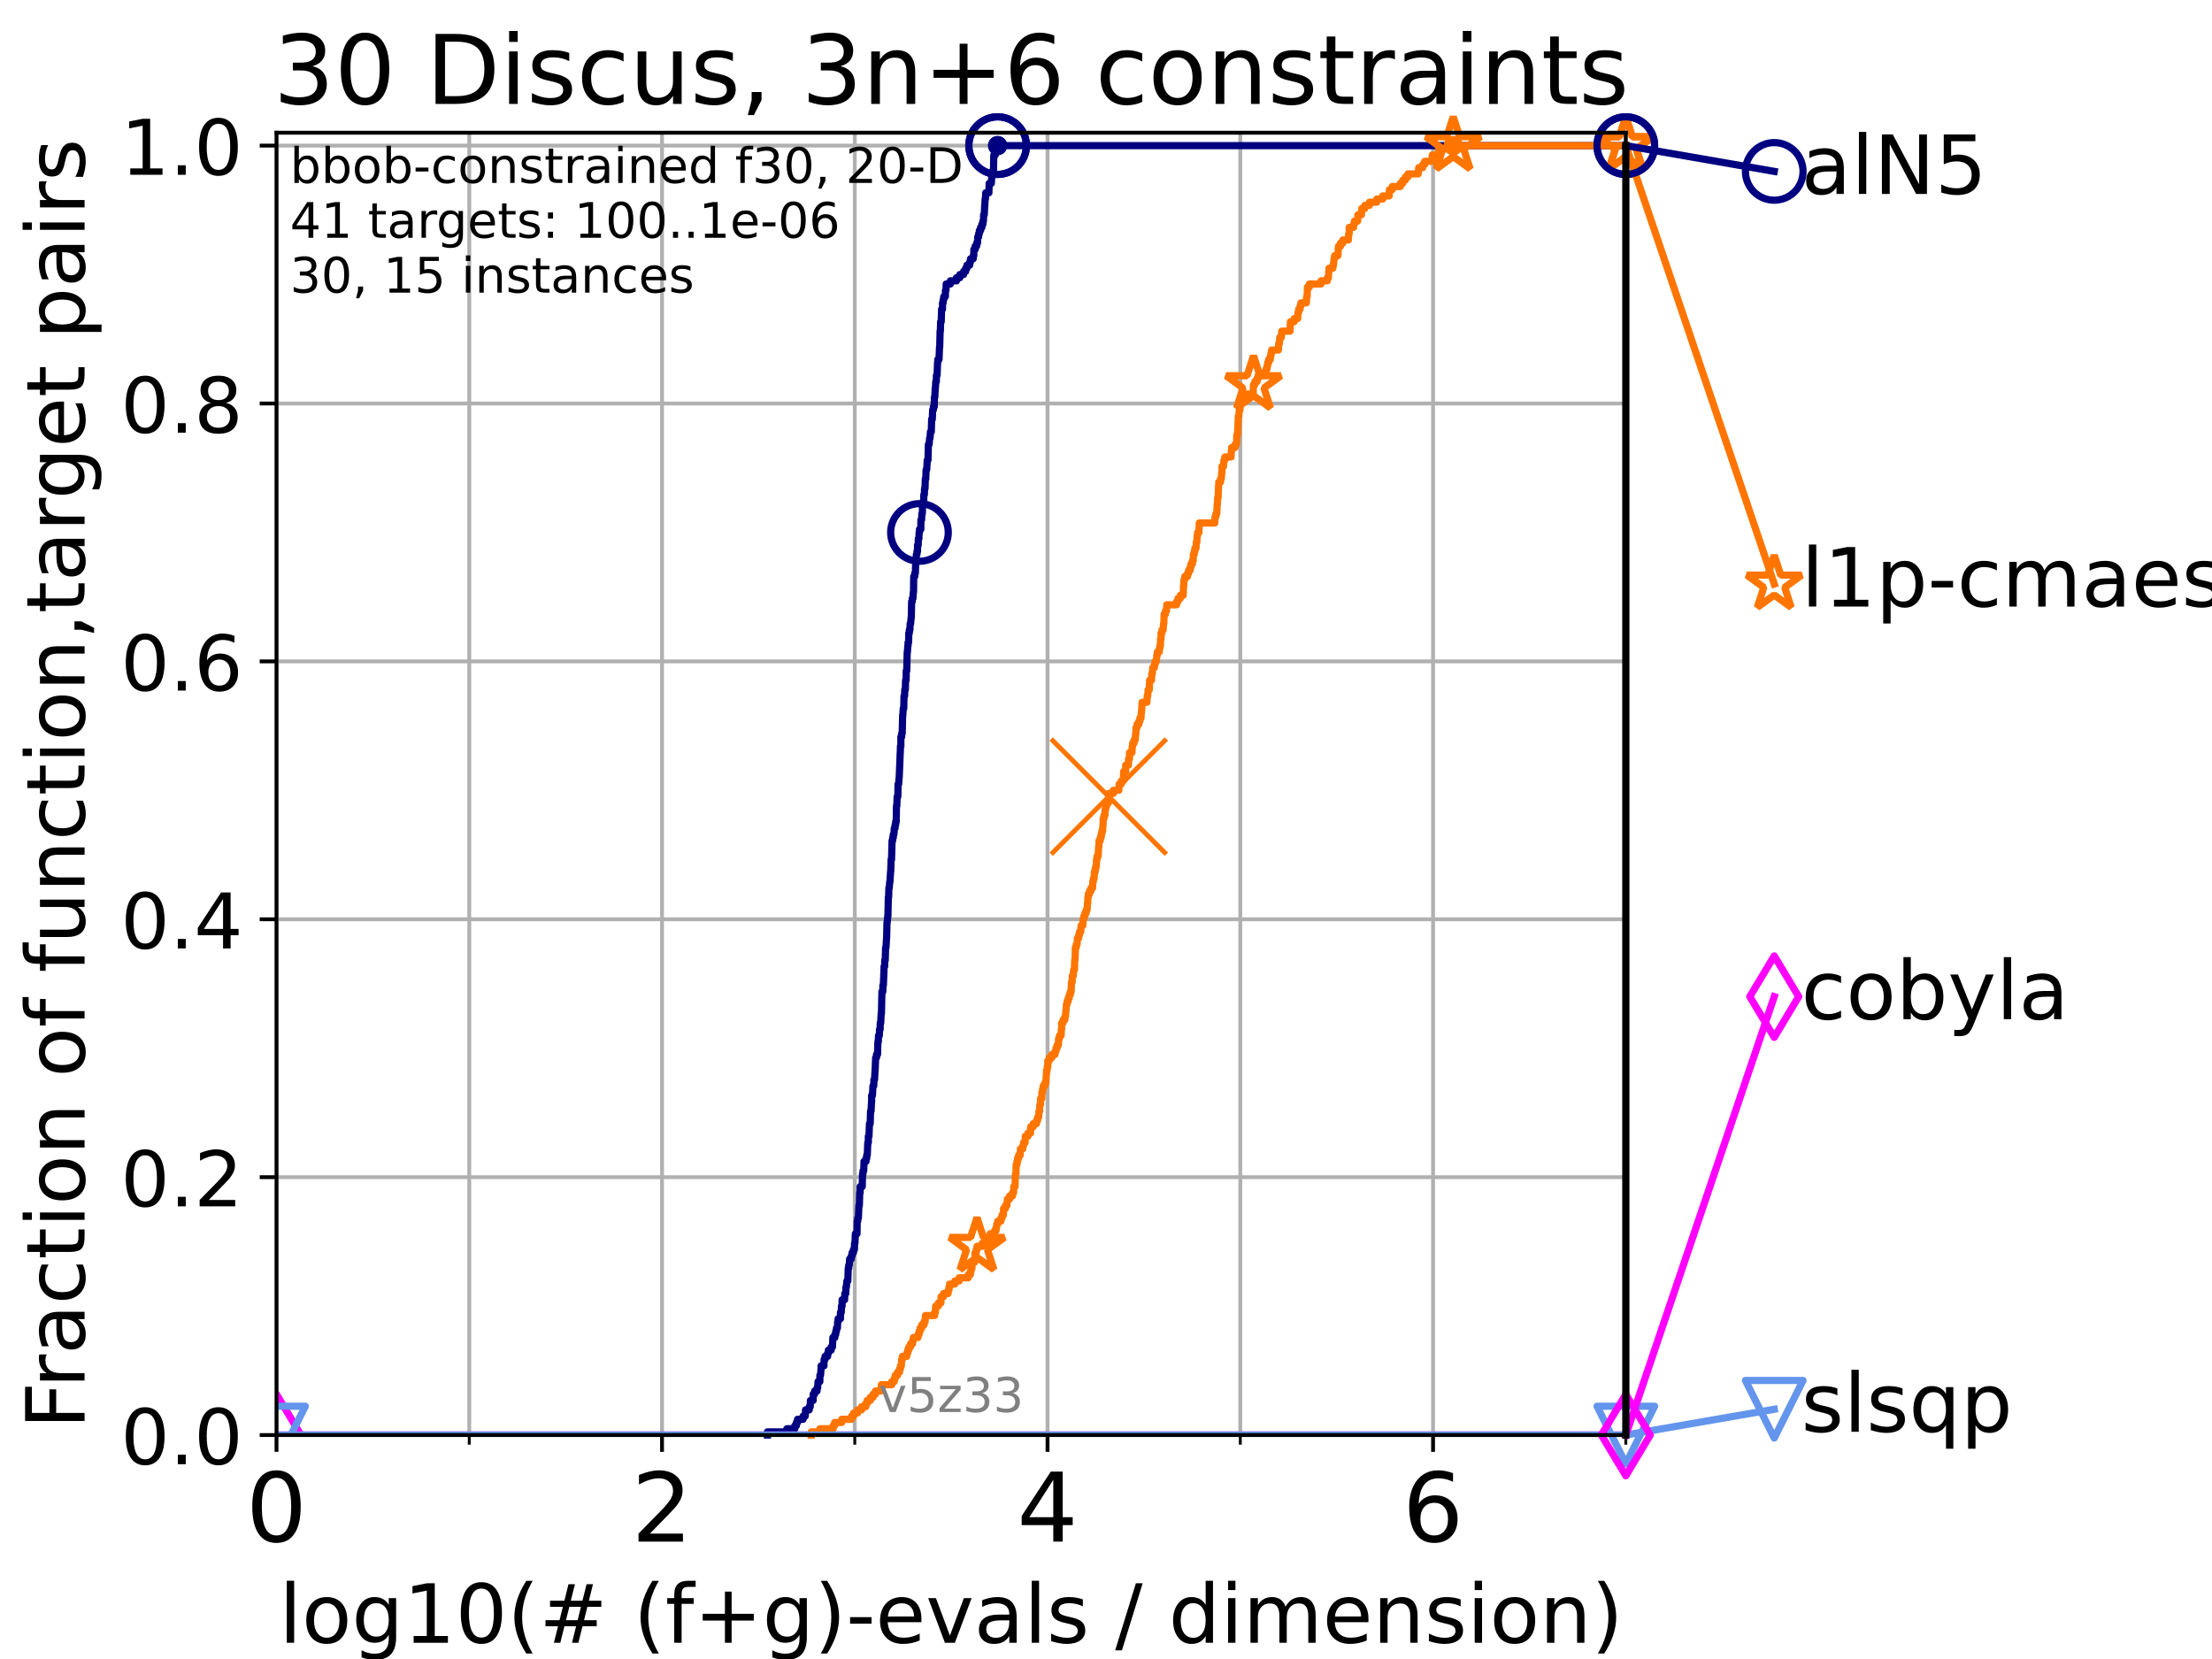 <?xml version="1.0" encoding="utf-8" standalone="no"?>
<!DOCTYPE svg PUBLIC "-//W3C//DTD SVG 1.1//EN"
  "http://www.w3.org/Graphics/SVG/1.1/DTD/svg11.dtd">
<!-- Created with matplotlib (https://matplotlib.org/) -->
<svg height="345.6pt" version="1.1" viewBox="0 0 460.8 345.6" width="460.8pt" xmlns="http://www.w3.org/2000/svg" xmlns:xlink="http://www.w3.org/1999/xlink">
 <defs>
  <style type="text/css">*{stroke-linecap:butt;stroke-linejoin:round;}</style>
 </defs>
 <g id="figure_1">
  <g id="patch_1">
   <path d="M 0 345.6 
L 460.8 345.6 
L 460.8 0 
L 0 0 
z
" style="fill:#ffffff;"/>
  </g>
  <g id="axes_1">
   <g id="patch_2">
    <path d="M 57.6 298.944 
L 338.688 298.944 
L 338.688 27.648 
L 57.6 27.648 
z
" style="fill:#ffffff;"/>
   </g>
   <g id="matplotlib.axis_1">
    <g id="xtick_1">
     <g id="line2d_1">
      <path clip-path="url(#p6c83046275)" d="M 57.6 298.944 
L 57.6 27.648 
" style="fill:none;stroke:#b0b0b0;stroke-linecap:square;stroke-width:0.8;"/>
     </g>
     <g id="line2d_2">
      <defs>
       <path d="M 0 0 
L 0 3.5 
" id="maa27a800a6" style="stroke:#000000;stroke-width:0.8;"/>
      </defs>
      <g>
       <use style="stroke:#000000;stroke-width:0.8;" x="57.6" xlink:href="#maa27a800a6" y="298.944"/>
      </g>
     </g>
     <g id="text_1">
      <!-- 0 -->
      <g transform="translate(51.237 321.141)scale(0.2 -0.2)">
       <defs>
        <path d="M 31.781 66.406 
Q 24.172 66.406 20.328 58.906 
Q 16.5 51.422 16.5 36.375 
Q 16.5 21.391 20.328 13.891 
Q 24.172 6.391 31.781 6.391 
Q 39.453 6.391 43.281 13.891 
Q 47.125 21.391 47.125 36.375 
Q 47.125 51.422 43.281 58.906 
Q 39.453 66.406 31.781 66.406 
z
M 31.781 74.219 
Q 44.047 74.219 50.516 64.516 
Q 56.984 54.828 56.984 36.375 
Q 56.984 17.969 50.516 8.266 
Q 44.047 -1.422 31.781 -1.422 
Q 19.531 -1.422 13.062 8.266 
Q 6.594 17.969 6.594 36.375 
Q 6.594 54.828 13.062 64.516 
Q 19.531 74.219 31.781 74.219 
z
" id="DejaVuSans-48"/>
       </defs>
       <use xlink:href="#DejaVuSans-48"/>
      </g>
     </g>
    </g>
    <g id="xtick_2">
     <g id="line2d_3">
      <path clip-path="url(#p6c83046275)" d="M 137.911 298.944 
L 137.911 27.648 
" style="fill:none;stroke:#b0b0b0;stroke-linecap:square;stroke-width:0.8;"/>
     </g>
     <g id="line2d_4">
      <g>
       <use style="stroke:#000000;stroke-width:0.8;" x="137.911" xlink:href="#maa27a800a6" y="298.944"/>
      </g>
     </g>
     <g id="text_2">
      <!-- 2 -->
      <g transform="translate(131.548 321.141)scale(0.2 -0.2)">
       <defs>
        <path d="M 19.188 8.297 
L 53.609 8.297 
L 53.609 0 
L 7.328 0 
L 7.328 8.297 
Q 12.938 14.109 22.625 23.891 
Q 32.328 33.688 34.812 36.531 
Q 39.547 41.844 41.422 45.531 
Q 43.312 49.219 43.312 52.781 
Q 43.312 58.594 39.234 62.25 
Q 35.156 65.922 28.609 65.922 
Q 23.969 65.922 18.812 64.312 
Q 13.672 62.703 7.812 59.422 
L 7.812 69.391 
Q 13.766 71.781 18.938 73 
Q 24.125 74.219 28.422 74.219 
Q 39.75 74.219 46.484 68.547 
Q 53.219 62.891 53.219 53.422 
Q 53.219 48.922 51.531 44.891 
Q 49.859 40.875 45.406 35.406 
Q 44.188 33.984 37.641 27.219 
Q 31.109 20.453 19.188 8.297 
z
" id="DejaVuSans-50"/>
       </defs>
       <use xlink:href="#DejaVuSans-50"/>
      </g>
     </g>
    </g>
    <g id="xtick_3">
     <g id="line2d_5">
      <path clip-path="url(#p6c83046275)" d="M 218.222 298.944 
L 218.222 27.648 
" style="fill:none;stroke:#b0b0b0;stroke-linecap:square;stroke-width:0.8;"/>
     </g>
     <g id="line2d_6">
      <g>
       <use style="stroke:#000000;stroke-width:0.8;" x="218.222" xlink:href="#maa27a800a6" y="298.944"/>
      </g>
     </g>
     <g id="text_3">
      <!-- 4 -->
      <g transform="translate(211.859 321.141)scale(0.2 -0.2)">
       <defs>
        <path d="M 37.797 64.312 
L 12.891 25.391 
L 37.797 25.391 
z
M 35.203 72.906 
L 47.609 72.906 
L 47.609 25.391 
L 58.016 25.391 
L 58.016 17.188 
L 47.609 17.188 
L 47.609 0 
L 37.797 0 
L 37.797 17.188 
L 4.891 17.188 
L 4.891 26.703 
z
" id="DejaVuSans-52"/>
       </defs>
       <use xlink:href="#DejaVuSans-52"/>
      </g>
     </g>
    </g>
    <g id="xtick_4">
     <g id="line2d_7">
      <path clip-path="url(#p6c83046275)" d="M 298.533 298.944 
L 298.533 27.648 
" style="fill:none;stroke:#b0b0b0;stroke-linecap:square;stroke-width:0.8;"/>
     </g>
     <g id="line2d_8">
      <g>
       <use style="stroke:#000000;stroke-width:0.8;" x="298.533" xlink:href="#maa27a800a6" y="298.944"/>
      </g>
     </g>
     <g id="text_4">
      <!-- 6 -->
      <g transform="translate(292.17 321.141)scale(0.2 -0.2)">
       <defs>
        <path d="M 33.016 40.375 
Q 26.375 40.375 22.484 35.828 
Q 18.609 31.297 18.609 23.391 
Q 18.609 15.531 22.484 10.953 
Q 26.375 6.391 33.016 6.391 
Q 39.656 6.391 43.531 10.953 
Q 47.406 15.531 47.406 23.391 
Q 47.406 31.297 43.531 35.828 
Q 39.656 40.375 33.016 40.375 
z
M 52.594 71.297 
L 52.594 62.312 
Q 48.875 64.062 45.094 64.984 
Q 41.312 65.922 37.594 65.922 
Q 27.828 65.922 22.672 59.328 
Q 17.531 52.734 16.797 39.406 
Q 19.672 43.656 24.016 45.922 
Q 28.375 48.188 33.594 48.188 
Q 44.578 48.188 50.953 41.516 
Q 57.328 34.859 57.328 23.391 
Q 57.328 12.156 50.688 5.359 
Q 44.047 -1.422 33.016 -1.422 
Q 20.359 -1.422 13.672 8.266 
Q 6.984 17.969 6.984 36.375 
Q 6.984 53.656 15.188 63.938 
Q 23.391 74.219 37.203 74.219 
Q 40.922 74.219 44.703 73.484 
Q 48.484 72.75 52.594 71.297 
z
" id="DejaVuSans-54"/>
       </defs>
       <use xlink:href="#DejaVuSans-54"/>
      </g>
     </g>
    </g>
    <g id="xtick_5">
     <g id="line2d_9">
      <path clip-path="url(#p6c83046275)" d="M 97.755 298.944 
L 97.755 27.648 
" style="fill:none;stroke:#b0b0b0;stroke-linecap:square;stroke-width:0.8;"/>
     </g>
     <g id="line2d_10">
      <defs>
       <path d="M 0 0 
L 0 2 
" id="mc2573e6128" style="stroke:#000000;stroke-width:0.6;"/>
      </defs>
      <g>
       <use style="stroke:#000000;stroke-width:0.6;" x="97.755" xlink:href="#mc2573e6128" y="298.944"/>
      </g>
     </g>
    </g>
    <g id="xtick_6">
     <g id="line2d_11">
      <path clip-path="url(#p6c83046275)" d="M 178.066 298.944 
L 178.066 27.648 
" style="fill:none;stroke:#b0b0b0;stroke-linecap:square;stroke-width:0.8;"/>
     </g>
     <g id="line2d_12">
      <g>
       <use style="stroke:#000000;stroke-width:0.6;" x="178.066" xlink:href="#mc2573e6128" y="298.944"/>
      </g>
     </g>
    </g>
    <g id="xtick_7">
     <g id="line2d_13">
      <path clip-path="url(#p6c83046275)" d="M 258.377 298.944 
L 258.377 27.648 
" style="fill:none;stroke:#b0b0b0;stroke-linecap:square;stroke-width:0.8;"/>
     </g>
     <g id="line2d_14">
      <g>
       <use style="stroke:#000000;stroke-width:0.6;" x="258.377" xlink:href="#mc2573e6128" y="298.944"/>
      </g>
     </g>
    </g>
    <g id="xtick_8">
     <g id="line2d_15">
      <path clip-path="url(#p6c83046275)" d="M 338.688 298.944 
L 338.688 27.648 
" style="fill:none;stroke:#b0b0b0;stroke-linecap:square;stroke-width:0.8;"/>
     </g>
     <g id="line2d_16">
      <g>
       <use style="stroke:#000000;stroke-width:0.6;" x="338.688" xlink:href="#mc2573e6128" y="298.944"/>
      </g>
     </g>
    </g>
    <g id="text_5">
     <!-- log10(# (f+g)-evals / dimension) -->
     <g transform="translate(58.145 342.218)scale(0.17 -0.17)">
      <defs>
       <path d="M 9.422 75.984 
L 18.406 75.984 
L 18.406 0 
L 9.422 0 
z
" id="DejaVuSans-108"/>
       <path d="M 30.609 48.391 
Q 23.391 48.391 19.188 42.75 
Q 14.984 37.109 14.984 27.297 
Q 14.984 17.484 19.156 11.844 
Q 23.344 6.203 30.609 6.203 
Q 37.797 6.203 41.984 11.859 
Q 46.188 17.531 46.188 27.297 
Q 46.188 37.016 41.984 42.703 
Q 37.797 48.391 30.609 48.391 
z
M 30.609 56 
Q 42.328 56 49.016 48.375 
Q 55.719 40.766 55.719 27.297 
Q 55.719 13.875 49.016 6.219 
Q 42.328 -1.422 30.609 -1.422 
Q 18.844 -1.422 12.172 6.219 
Q 5.516 13.875 5.516 27.297 
Q 5.516 40.766 12.172 48.375 
Q 18.844 56 30.609 56 
z
" id="DejaVuSans-111"/>
       <path d="M 45.406 27.984 
Q 45.406 37.75 41.375 43.109 
Q 37.359 48.484 30.078 48.484 
Q 22.859 48.484 18.828 43.109 
Q 14.797 37.75 14.797 27.984 
Q 14.797 18.266 18.828 12.891 
Q 22.859 7.516 30.078 7.516 
Q 37.359 7.516 41.375 12.891 
Q 45.406 18.266 45.406 27.984 
z
M 54.391 6.781 
Q 54.391 -7.172 48.188 -13.984 
Q 42 -20.797 29.203 -20.797 
Q 24.469 -20.797 20.266 -20.094 
Q 16.062 -19.391 12.109 -17.922 
L 12.109 -9.188 
Q 16.062 -11.328 19.922 -12.344 
Q 23.781 -13.375 27.781 -13.375 
Q 36.625 -13.375 41.016 -8.766 
Q 45.406 -4.156 45.406 5.172 
L 45.406 9.625 
Q 42.625 4.781 38.281 2.391 
Q 33.938 0 27.875 0 
Q 17.828 0 11.672 7.656 
Q 5.516 15.328 5.516 27.984 
Q 5.516 40.672 11.672 48.328 
Q 17.828 56 27.875 56 
Q 33.938 56 38.281 53.609 
Q 42.625 51.219 45.406 46.391 
L 45.406 54.688 
L 54.391 54.688 
z
" id="DejaVuSans-103"/>
       <path d="M 12.406 8.297 
L 28.516 8.297 
L 28.516 63.922 
L 10.984 60.406 
L 10.984 69.391 
L 28.422 72.906 
L 38.281 72.906 
L 38.281 8.297 
L 54.391 8.297 
L 54.391 0 
L 12.406 0 
z
" id="DejaVuSans-49"/>
       <path d="M 31 75.875 
Q 24.469 64.656 21.281 53.656 
Q 18.109 42.672 18.109 31.391 
Q 18.109 20.125 21.312 9.062 
Q 24.516 -2 31 -13.188 
L 23.188 -13.188 
Q 15.875 -1.703 12.234 9.375 
Q 8.594 20.453 8.594 31.391 
Q 8.594 42.281 12.203 53.312 
Q 15.828 64.359 23.188 75.875 
z
" id="DejaVuSans-40"/>
       <path d="M 51.125 44 
L 36.922 44 
L 32.812 27.688 
L 47.125 27.688 
z
M 43.797 71.781 
L 38.719 51.516 
L 52.984 51.516 
L 58.109 71.781 
L 65.922 71.781 
L 60.891 51.516 
L 76.125 51.516 
L 76.125 44 
L 58.984 44 
L 54.984 27.688 
L 70.516 27.688 
L 70.516 20.219 
L 53.078 20.219 
L 48 0 
L 40.188 0 
L 45.219 20.219 
L 30.906 20.219 
L 25.875 0 
L 18.016 0 
L 23.094 20.219 
L 7.719 20.219 
L 7.719 27.688 
L 24.906 27.688 
L 29 44 
L 13.281 44 
L 13.281 51.516 
L 30.906 51.516 
L 35.891 71.781 
z
" id="DejaVuSans-35"/>
       <path id="DejaVuSans-32"/>
       <path d="M 37.109 75.984 
L 37.109 68.5 
L 28.516 68.5 
Q 23.688 68.5 21.797 66.547 
Q 19.922 64.594 19.922 59.516 
L 19.922 54.688 
L 34.719 54.688 
L 34.719 47.703 
L 19.922 47.703 
L 19.922 0 
L 10.891 0 
L 10.891 47.703 
L 2.297 47.703 
L 2.297 54.688 
L 10.891 54.688 
L 10.891 58.5 
Q 10.891 67.625 15.141 71.797 
Q 19.391 75.984 28.609 75.984 
z
" id="DejaVuSans-102"/>
       <path d="M 46 62.703 
L 46 35.5 
L 73.188 35.5 
L 73.188 27.203 
L 46 27.203 
L 46 0 
L 37.797 0 
L 37.797 27.203 
L 10.594 27.203 
L 10.594 35.5 
L 37.797 35.5 
L 37.797 62.703 
z
" id="DejaVuSans-43"/>
       <path d="M 8.016 75.875 
L 15.828 75.875 
Q 23.141 64.359 26.781 53.312 
Q 30.422 42.281 30.422 31.391 
Q 30.422 20.453 26.781 9.375 
Q 23.141 -1.703 15.828 -13.188 
L 8.016 -13.188 
Q 14.5 -2 17.703 9.062 
Q 20.906 20.125 20.906 31.391 
Q 20.906 42.672 17.703 53.656 
Q 14.5 64.656 8.016 75.875 
z
" id="DejaVuSans-41"/>
       <path d="M 4.891 31.391 
L 31.203 31.391 
L 31.203 23.391 
L 4.891 23.391 
z
" id="DejaVuSans-45"/>
       <path d="M 56.203 29.594 
L 56.203 25.203 
L 14.891 25.203 
Q 15.484 15.922 20.484 11.062 
Q 25.484 6.203 34.422 6.203 
Q 39.594 6.203 44.453 7.469 
Q 49.312 8.734 54.109 11.281 
L 54.109 2.781 
Q 49.266 0.734 44.188 -0.344 
Q 39.109 -1.422 33.891 -1.422 
Q 20.797 -1.422 13.156 6.188 
Q 5.516 13.812 5.516 26.812 
Q 5.516 40.234 12.766 48.109 
Q 20.016 56 32.328 56 
Q 43.359 56 49.781 48.891 
Q 56.203 41.797 56.203 29.594 
z
M 47.219 32.234 
Q 47.125 39.594 43.094 43.984 
Q 39.062 48.391 32.422 48.391 
Q 24.906 48.391 20.391 44.141 
Q 15.875 39.891 15.188 32.172 
z
" id="DejaVuSans-101"/>
       <path d="M 2.984 54.688 
L 12.5 54.688 
L 29.594 8.797 
L 46.688 54.688 
L 56.203 54.688 
L 35.688 0 
L 23.484 0 
z
" id="DejaVuSans-118"/>
       <path d="M 34.281 27.484 
Q 23.391 27.484 19.188 25 
Q 14.984 22.516 14.984 16.5 
Q 14.984 11.719 18.141 8.906 
Q 21.297 6.109 26.703 6.109 
Q 34.188 6.109 38.703 11.406 
Q 43.219 16.703 43.219 25.484 
L 43.219 27.484 
z
M 52.203 31.203 
L 52.203 0 
L 43.219 0 
L 43.219 8.297 
Q 40.141 3.328 35.547 0.953 
Q 30.953 -1.422 24.312 -1.422 
Q 15.922 -1.422 10.953 3.297 
Q 6 8.016 6 15.922 
Q 6 25.141 12.172 29.828 
Q 18.359 34.516 30.609 34.516 
L 43.219 34.516 
L 43.219 35.406 
Q 43.219 41.609 39.141 45 
Q 35.062 48.391 27.688 48.391 
Q 23 48.391 18.547 47.266 
Q 14.109 46.141 10.016 43.891 
L 10.016 52.203 
Q 14.938 54.109 19.578 55.047 
Q 24.219 56 28.609 56 
Q 40.484 56 46.344 49.844 
Q 52.203 43.703 52.203 31.203 
z
" id="DejaVuSans-97"/>
       <path d="M 44.281 53.078 
L 44.281 44.578 
Q 40.484 46.531 36.375 47.5 
Q 32.281 48.484 27.875 48.484 
Q 21.188 48.484 17.844 46.438 
Q 14.5 44.391 14.5 40.281 
Q 14.5 37.156 16.891 35.375 
Q 19.281 33.594 26.516 31.984 
L 29.594 31.297 
Q 39.156 29.25 43.188 25.516 
Q 47.219 21.781 47.219 15.094 
Q 47.219 7.469 41.188 3.016 
Q 35.156 -1.422 24.609 -1.422 
Q 20.219 -1.422 15.453 -0.562 
Q 10.688 0.297 5.422 2 
L 5.422 11.281 
Q 10.406 8.688 15.234 7.391 
Q 20.062 6.109 24.812 6.109 
Q 31.156 6.109 34.562 8.281 
Q 37.984 10.453 37.984 14.406 
Q 37.984 18.062 35.516 20.016 
Q 33.062 21.969 24.703 23.781 
L 21.578 24.516 
Q 13.234 26.266 9.516 29.906 
Q 5.812 33.547 5.812 39.891 
Q 5.812 47.609 11.281 51.797 
Q 16.75 56 26.812 56 
Q 31.781 56 36.172 55.266 
Q 40.578 54.547 44.281 53.078 
z
" id="DejaVuSans-115"/>
       <path d="M 25.391 72.906 
L 33.688 72.906 
L 8.297 -9.281 
L 0 -9.281 
z
" id="DejaVuSans-47"/>
       <path d="M 45.406 46.391 
L 45.406 75.984 
L 54.391 75.984 
L 54.391 0 
L 45.406 0 
L 45.406 8.203 
Q 42.578 3.328 38.25 0.953 
Q 33.938 -1.422 27.875 -1.422 
Q 17.969 -1.422 11.734 6.484 
Q 5.516 14.406 5.516 27.297 
Q 5.516 40.188 11.734 48.094 
Q 17.969 56 27.875 56 
Q 33.938 56 38.25 53.625 
Q 42.578 51.266 45.406 46.391 
z
M 14.797 27.297 
Q 14.797 17.391 18.875 11.75 
Q 22.953 6.109 30.078 6.109 
Q 37.203 6.109 41.297 11.75 
Q 45.406 17.391 45.406 27.297 
Q 45.406 37.203 41.297 42.844 
Q 37.203 48.484 30.078 48.484 
Q 22.953 48.484 18.875 42.844 
Q 14.797 37.203 14.797 27.297 
z
" id="DejaVuSans-100"/>
       <path d="M 9.422 54.688 
L 18.406 54.688 
L 18.406 0 
L 9.422 0 
z
M 9.422 75.984 
L 18.406 75.984 
L 18.406 64.594 
L 9.422 64.594 
z
" id="DejaVuSans-105"/>
       <path d="M 52 44.188 
Q 55.375 50.25 60.062 53.125 
Q 64.75 56 71.094 56 
Q 79.641 56 84.281 50.016 
Q 88.922 44.047 88.922 33.016 
L 88.922 0 
L 79.891 0 
L 79.891 32.719 
Q 79.891 40.578 77.094 44.375 
Q 74.312 48.188 68.609 48.188 
Q 61.625 48.188 57.562 43.547 
Q 53.516 38.922 53.516 30.906 
L 53.516 0 
L 44.484 0 
L 44.484 32.719 
Q 44.484 40.625 41.703 44.406 
Q 38.922 48.188 33.109 48.188 
Q 26.219 48.188 22.156 43.531 
Q 18.109 38.875 18.109 30.906 
L 18.109 0 
L 9.078 0 
L 9.078 54.688 
L 18.109 54.688 
L 18.109 46.188 
Q 21.188 51.219 25.484 53.609 
Q 29.781 56 35.688 56 
Q 41.656 56 45.828 52.969 
Q 50 49.953 52 44.188 
z
" id="DejaVuSans-109"/>
       <path d="M 54.891 33.016 
L 54.891 0 
L 45.906 0 
L 45.906 32.719 
Q 45.906 40.484 42.875 44.328 
Q 39.844 48.188 33.797 48.188 
Q 26.516 48.188 22.312 43.547 
Q 18.109 38.922 18.109 30.906 
L 18.109 0 
L 9.078 0 
L 9.078 54.688 
L 18.109 54.688 
L 18.109 46.188 
Q 21.344 51.125 25.703 53.562 
Q 30.078 56 35.797 56 
Q 45.219 56 50.047 50.172 
Q 54.891 44.344 54.891 33.016 
z
" id="DejaVuSans-110"/>
      </defs>
      <use xlink:href="#DejaVuSans-108"/>
      <use x="27.783" xlink:href="#DejaVuSans-111"/>
      <use x="88.965" xlink:href="#DejaVuSans-103"/>
      <use x="152.441" xlink:href="#DejaVuSans-49"/>
      <use x="216.064" xlink:href="#DejaVuSans-48"/>
      <use x="279.688" xlink:href="#DejaVuSans-40"/>
      <use x="318.701" xlink:href="#DejaVuSans-35"/>
      <use x="402.49" xlink:href="#DejaVuSans-32"/>
      <use x="434.277" xlink:href="#DejaVuSans-40"/>
      <use x="473.291" xlink:href="#DejaVuSans-102"/>
      <use x="508.496" xlink:href="#DejaVuSans-43"/>
      <use x="592.285" xlink:href="#DejaVuSans-103"/>
      <use x="655.762" xlink:href="#DejaVuSans-41"/>
      <use x="694.775" xlink:href="#DejaVuSans-45"/>
      <use x="730.859" xlink:href="#DejaVuSans-101"/>
      <use x="792.383" xlink:href="#DejaVuSans-118"/>
      <use x="851.562" xlink:href="#DejaVuSans-97"/>
      <use x="912.842" xlink:href="#DejaVuSans-108"/>
      <use x="940.625" xlink:href="#DejaVuSans-115"/>
      <use x="992.725" xlink:href="#DejaVuSans-32"/>
      <use x="1024.512" xlink:href="#DejaVuSans-47"/>
      <use x="1058.203" xlink:href="#DejaVuSans-32"/>
      <use x="1089.99" xlink:href="#DejaVuSans-100"/>
      <use x="1153.467" xlink:href="#DejaVuSans-105"/>
      <use x="1181.25" xlink:href="#DejaVuSans-109"/>
      <use x="1278.662" xlink:href="#DejaVuSans-101"/>
      <use x="1340.186" xlink:href="#DejaVuSans-110"/>
      <use x="1403.564" xlink:href="#DejaVuSans-115"/>
      <use x="1455.664" xlink:href="#DejaVuSans-105"/>
      <use x="1483.447" xlink:href="#DejaVuSans-111"/>
      <use x="1544.629" xlink:href="#DejaVuSans-110"/>
      <use x="1608.008" xlink:href="#DejaVuSans-41"/>
     </g>
    </g>
   </g>
   <g id="matplotlib.axis_2">
    <g id="ytick_1">
     <g id="line2d_17">
      <path clip-path="url(#p6c83046275)" d="M 57.6 298.944 
L 338.688 298.944 
" style="fill:none;stroke:#b0b0b0;stroke-linecap:square;stroke-width:0.8;"/>
     </g>
     <g id="line2d_18">
      <defs>
       <path d="M 0 0 
L -3.5 0 
" id="ma51716ba70" style="stroke:#000000;stroke-width:0.8;"/>
      </defs>
      <g>
       <use style="stroke:#000000;stroke-width:0.8;" x="57.6" xlink:href="#ma51716ba70" y="298.944"/>
      </g>
     </g>
     <g id="text_6">
      <!-- 0.0 -->
      <g transform="translate(25.155 305.023)scale(0.16 -0.16)">
       <defs>
        <path d="M 10.688 12.406 
L 21 12.406 
L 21 0 
L 10.688 0 
z
" id="DejaVuSans-46"/>
       </defs>
       <use xlink:href="#DejaVuSans-48"/>
       <use x="63.623" xlink:href="#DejaVuSans-46"/>
       <use x="95.41" xlink:href="#DejaVuSans-48"/>
      </g>
     </g>
    </g>
    <g id="ytick_2">
     <g id="line2d_19">
      <path clip-path="url(#p6c83046275)" d="M 57.6 245.222 
L 338.688 245.222 
" style="fill:none;stroke:#b0b0b0;stroke-linecap:square;stroke-width:0.8;"/>
     </g>
     <g id="line2d_20">
      <g>
       <use style="stroke:#000000;stroke-width:0.8;" x="57.6" xlink:href="#ma51716ba70" y="245.222"/>
      </g>
     </g>
     <g id="text_7">
      <!-- 0.2 -->
      <g transform="translate(25.155 251.301)scale(0.16 -0.16)">
       <use xlink:href="#DejaVuSans-48"/>
       <use x="63.623" xlink:href="#DejaVuSans-46"/>
       <use x="95.41" xlink:href="#DejaVuSans-50"/>
      </g>
     </g>
    </g>
    <g id="ytick_3">
     <g id="line2d_21">
      <path clip-path="url(#p6c83046275)" d="M 57.6 191.5 
L 338.688 191.5 
" style="fill:none;stroke:#b0b0b0;stroke-linecap:square;stroke-width:0.8;"/>
     </g>
     <g id="line2d_22">
      <g>
       <use style="stroke:#000000;stroke-width:0.8;" x="57.6" xlink:href="#ma51716ba70" y="191.5"/>
      </g>
     </g>
     <g id="text_8">
      <!-- 0.4 -->
      <g transform="translate(25.155 197.579)scale(0.16 -0.16)">
       <use xlink:href="#DejaVuSans-48"/>
       <use x="63.623" xlink:href="#DejaVuSans-46"/>
       <use x="95.41" xlink:href="#DejaVuSans-52"/>
      </g>
     </g>
    </g>
    <g id="ytick_4">
     <g id="line2d_23">
      <path clip-path="url(#p6c83046275)" d="M 57.6 137.778 
L 338.688 137.778 
" style="fill:none;stroke:#b0b0b0;stroke-linecap:square;stroke-width:0.8;"/>
     </g>
     <g id="line2d_24">
      <g>
       <use style="stroke:#000000;stroke-width:0.8;" x="57.6" xlink:href="#ma51716ba70" y="137.778"/>
      </g>
     </g>
     <g id="text_9">
      <!-- 0.6 -->
      <g transform="translate(25.155 143.857)scale(0.16 -0.16)">
       <use xlink:href="#DejaVuSans-48"/>
       <use x="63.623" xlink:href="#DejaVuSans-46"/>
       <use x="95.41" xlink:href="#DejaVuSans-54"/>
      </g>
     </g>
    </g>
    <g id="ytick_5">
     <g id="line2d_25">
      <path clip-path="url(#p6c83046275)" d="M 57.6 84.056 
L 338.688 84.056 
" style="fill:none;stroke:#b0b0b0;stroke-linecap:square;stroke-width:0.8;"/>
     </g>
     <g id="line2d_26">
      <g>
       <use style="stroke:#000000;stroke-width:0.8;" x="57.6" xlink:href="#ma51716ba70" y="84.056"/>
      </g>
     </g>
     <g id="text_10">
      <!-- 0.8 -->
      <g transform="translate(25.155 90.135)scale(0.16 -0.16)">
       <defs>
        <path d="M 31.781 34.625 
Q 24.75 34.625 20.719 30.859 
Q 16.703 27.094 16.703 20.516 
Q 16.703 13.922 20.719 10.156 
Q 24.75 6.391 31.781 6.391 
Q 38.812 6.391 42.859 10.172 
Q 46.922 13.969 46.922 20.516 
Q 46.922 27.094 42.891 30.859 
Q 38.875 34.625 31.781 34.625 
z
M 21.922 38.812 
Q 15.578 40.375 12.031 44.719 
Q 8.5 49.078 8.5 55.328 
Q 8.5 64.062 14.719 69.141 
Q 20.953 74.219 31.781 74.219 
Q 42.672 74.219 48.875 69.141 
Q 55.078 64.062 55.078 55.328 
Q 55.078 49.078 51.531 44.719 
Q 48 40.375 41.703 38.812 
Q 48.828 37.156 52.797 32.312 
Q 56.781 27.484 56.781 20.516 
Q 56.781 9.906 50.312 4.234 
Q 43.844 -1.422 31.781 -1.422 
Q 19.734 -1.422 13.25 4.234 
Q 6.781 9.906 6.781 20.516 
Q 6.781 27.484 10.781 32.312 
Q 14.797 37.156 21.922 38.812 
z
M 18.312 54.391 
Q 18.312 48.734 21.844 45.562 
Q 25.391 42.391 31.781 42.391 
Q 38.141 42.391 41.719 45.562 
Q 45.312 48.734 45.312 54.391 
Q 45.312 60.062 41.719 63.234 
Q 38.141 66.406 31.781 66.406 
Q 25.391 66.406 21.844 63.234 
Q 18.312 60.062 18.312 54.391 
z
" id="DejaVuSans-56"/>
       </defs>
       <use xlink:href="#DejaVuSans-48"/>
       <use x="63.623" xlink:href="#DejaVuSans-46"/>
       <use x="95.41" xlink:href="#DejaVuSans-56"/>
      </g>
     </g>
    </g>
    <g id="ytick_6">
     <g id="line2d_27">
      <path clip-path="url(#p6c83046275)" d="M 57.6 30.334 
L 338.688 30.334 
" style="fill:none;stroke:#b0b0b0;stroke-linecap:square;stroke-width:0.8;"/>
     </g>
     <g id="line2d_28">
      <g>
       <use style="stroke:#000000;stroke-width:0.8;" x="57.6" xlink:href="#ma51716ba70" y="30.334"/>
      </g>
     </g>
     <g id="text_11">
      <!-- 1.0 -->
      <g transform="translate(25.155 36.413)scale(0.16 -0.16)">
       <use xlink:href="#DejaVuSans-49"/>
       <use x="63.623" xlink:href="#DejaVuSans-46"/>
       <use x="95.41" xlink:href="#DejaVuSans-48"/>
      </g>
     </g>
    </g>
    <g id="text_12">
     <!-- Fraction of function,target pairs -->
     <g transform="translate(17.62 297.681)rotate(-90)scale(0.17 -0.17)">
      <defs>
       <path d="M 9.812 72.906 
L 51.703 72.906 
L 51.703 64.594 
L 19.672 64.594 
L 19.672 43.109 
L 48.578 43.109 
L 48.578 34.812 
L 19.672 34.812 
L 19.672 0 
L 9.812 0 
z
" id="DejaVuSans-70"/>
       <path d="M 41.109 46.297 
Q 39.594 47.172 37.812 47.578 
Q 36.031 48 33.891 48 
Q 26.266 48 22.188 43.047 
Q 18.109 38.094 18.109 28.812 
L 18.109 0 
L 9.078 0 
L 9.078 54.688 
L 18.109 54.688 
L 18.109 46.188 
Q 20.953 51.172 25.484 53.578 
Q 30.031 56 36.531 56 
Q 37.453 56 38.578 55.875 
Q 39.703 55.766 41.062 55.516 
z
" id="DejaVuSans-114"/>
       <path d="M 48.781 52.594 
L 48.781 44.188 
Q 44.969 46.297 41.141 47.344 
Q 37.312 48.391 33.406 48.391 
Q 24.656 48.391 19.812 42.844 
Q 14.984 37.312 14.984 27.297 
Q 14.984 17.281 19.812 11.734 
Q 24.656 6.203 33.406 6.203 
Q 37.312 6.203 41.141 7.25 
Q 44.969 8.297 48.781 10.406 
L 48.781 2.094 
Q 45.016 0.344 40.984 -0.531 
Q 36.969 -1.422 32.422 -1.422 
Q 20.062 -1.422 12.781 6.344 
Q 5.516 14.109 5.516 27.297 
Q 5.516 40.672 12.859 48.328 
Q 20.219 56 33.016 56 
Q 37.156 56 41.109 55.141 
Q 45.062 54.297 48.781 52.594 
z
" id="DejaVuSans-99"/>
       <path d="M 18.312 70.219 
L 18.312 54.688 
L 36.812 54.688 
L 36.812 47.703 
L 18.312 47.703 
L 18.312 18.016 
Q 18.312 11.328 20.141 9.422 
Q 21.969 7.516 27.594 7.516 
L 36.812 7.516 
L 36.812 0 
L 27.594 0 
Q 17.188 0 13.234 3.875 
Q 9.281 7.766 9.281 18.016 
L 9.281 47.703 
L 2.688 47.703 
L 2.688 54.688 
L 9.281 54.688 
L 9.281 70.219 
z
" id="DejaVuSans-116"/>
       <path d="M 8.5 21.578 
L 8.5 54.688 
L 17.484 54.688 
L 17.484 21.922 
Q 17.484 14.156 20.5 10.266 
Q 23.531 6.391 29.594 6.391 
Q 36.859 6.391 41.078 11.031 
Q 45.312 15.672 45.312 23.688 
L 45.312 54.688 
L 54.297 54.688 
L 54.297 0 
L 45.312 0 
L 45.312 8.406 
Q 42.047 3.422 37.719 1 
Q 33.406 -1.422 27.688 -1.422 
Q 18.266 -1.422 13.375 4.438 
Q 8.5 10.297 8.5 21.578 
z
M 31.109 56 
z
" id="DejaVuSans-117"/>
       <path d="M 11.719 12.406 
L 22.016 12.406 
L 22.016 4 
L 14.016 -11.625 
L 7.719 -11.625 
L 11.719 4 
z
" id="DejaVuSans-44"/>
       <path d="M 18.109 8.203 
L 18.109 -20.797 
L 9.078 -20.797 
L 9.078 54.688 
L 18.109 54.688 
L 18.109 46.391 
Q 20.953 51.266 25.266 53.625 
Q 29.594 56 35.594 56 
Q 45.562 56 51.781 48.094 
Q 58.016 40.188 58.016 27.297 
Q 58.016 14.406 51.781 6.484 
Q 45.562 -1.422 35.594 -1.422 
Q 29.594 -1.422 25.266 0.953 
Q 20.953 3.328 18.109 8.203 
z
M 48.688 27.297 
Q 48.688 37.203 44.609 42.844 
Q 40.531 48.484 33.406 48.484 
Q 26.266 48.484 22.188 42.844 
Q 18.109 37.203 18.109 27.297 
Q 18.109 17.391 22.188 11.75 
Q 26.266 6.109 33.406 6.109 
Q 40.531 6.109 44.609 11.75 
Q 48.688 17.391 48.688 27.297 
z
" id="DejaVuSans-112"/>
      </defs>
      <use xlink:href="#DejaVuSans-70"/>
      <use x="50.27" xlink:href="#DejaVuSans-114"/>
      <use x="91.383" xlink:href="#DejaVuSans-97"/>
      <use x="152.662" xlink:href="#DejaVuSans-99"/>
      <use x="207.643" xlink:href="#DejaVuSans-116"/>
      <use x="246.852" xlink:href="#DejaVuSans-105"/>
      <use x="274.635" xlink:href="#DejaVuSans-111"/>
      <use x="335.816" xlink:href="#DejaVuSans-110"/>
      <use x="399.195" xlink:href="#DejaVuSans-32"/>
      <use x="430.982" xlink:href="#DejaVuSans-111"/>
      <use x="492.164" xlink:href="#DejaVuSans-102"/>
      <use x="527.369" xlink:href="#DejaVuSans-32"/>
      <use x="559.156" xlink:href="#DejaVuSans-102"/>
      <use x="594.361" xlink:href="#DejaVuSans-117"/>
      <use x="657.74" xlink:href="#DejaVuSans-110"/>
      <use x="721.119" xlink:href="#DejaVuSans-99"/>
      <use x="776.1" xlink:href="#DejaVuSans-116"/>
      <use x="815.309" xlink:href="#DejaVuSans-105"/>
      <use x="843.092" xlink:href="#DejaVuSans-111"/>
      <use x="904.273" xlink:href="#DejaVuSans-110"/>
      <use x="967.652" xlink:href="#DejaVuSans-44"/>
      <use x="999.439" xlink:href="#DejaVuSans-116"/>
      <use x="1038.648" xlink:href="#DejaVuSans-97"/>
      <use x="1099.928" xlink:href="#DejaVuSans-114"/>
      <use x="1139.291" xlink:href="#DejaVuSans-103"/>
      <use x="1202.768" xlink:href="#DejaVuSans-101"/>
      <use x="1264.291" xlink:href="#DejaVuSans-116"/>
      <use x="1303.5" xlink:href="#DejaVuSans-32"/>
      <use x="1335.287" xlink:href="#DejaVuSans-112"/>
      <use x="1398.764" xlink:href="#DejaVuSans-97"/>
      <use x="1460.043" xlink:href="#DejaVuSans-105"/>
      <use x="1487.826" xlink:href="#DejaVuSans-114"/>
      <use x="1528.939" xlink:href="#DejaVuSans-115"/>
     </g>
    </g>
   </g>
   <g id="line2d_29">
    <defs>
     <path d="M 0 1.5 
C 0.398 1.5 0.779 1.342 1.061 1.061 
C 1.342 0.779 1.5 0.398 1.5 0 
C 1.5 -0.398 1.342 -0.779 1.061 -1.061 
C 0.779 -1.342 0.398 -1.5 0 -1.5 
C -0.398 -1.5 -0.779 -1.342 -1.061 -1.061 
C -1.342 -0.779 -1.5 -0.398 -1.5 0 
C -1.5 0.398 -1.342 0.779 -1.061 1.061 
C -0.779 1.342 -0.398 1.5 0 1.5 
z
" id="m1bd5fe91b5" style="stroke:#000080;"/>
    </defs>
    <g>
     <use style="fill:#000080;stroke:#000080;" x="207.823" xlink:href="#m1bd5fe91b5" y="30.334"/>
     <use style="fill:#000080;stroke:#000080;" x="207.823" xlink:href="#m1bd5fe91b5" y="30.334"/>
    </g>
   </g>
   <g id="line2d_30">
    <path d="M 159.867 298.944 
L 159.867 298.289 
L 163.915 298.289 
L 163.915 297.634 
L 165.583 297.634 
L 165.583 296.979 
L 165.908 296.979 
L 165.908 296.323 
L 166.145 296.323 
L 166.145 295.668 
L 167.295 295.668 
L 167.295 295.013 
L 167.745 295.013 
L 167.811 293.703 
L 168.579 293.703 
L 168.579 293.048 
L 168.782 293.048 
L 168.832 291.737 
L 169.395 291.737 
L 169.4 290.427 
L 169.696 290.427 
L 169.696 289.772 
L 170.207 289.772 
L 170.207 289.117 
L 170.33 289.117 
L 170.411 287.807 
L 170.791 287.807 
L 170.799 286.496 
L 170.933 286.496 
L 171.03 285.186 
L 171.046 285.186 
L 171.046 284.531 
L 171.651 284.531 
L 171.668 283.22 
L 171.866 283.22 
L 171.866 282.565 
L 172.405 282.565 
L 172.405 281.91 
L 172.566 281.91 
L 172.566 281.255 
L 173.149 281.255 
L 173.149 280.6 
L 173.411 280.6 
L 173.508 278.634 
L 173.922 278.634 
L 173.922 277.979 
L 174.101 277.979 
L 174.101 277.324 
L 174.253 277.324 
L 174.253 276.669 
L 174.445 276.669 
L 174.497 275.359 
L 174.593 275.359 
L 174.593 274.704 
L 175.084 274.704 
L 175.084 273.393 
L 175.255 273.393 
L 175.289 272.083 
L 175.422 272.083 
L 175.424 270.773 
L 175.942 270.773 
L 175.993 269.462 
L 176.2 269.462 
L 176.209 268.152 
L 176.312 268.152 
L 176.42 266.842 
L 176.62 266.842 
L 176.701 264.221 
L 176.803 264.221 
L 176.803 263.566 
L 176.924 263.566 
L 176.991 262.256 
L 177.349 262.256 
L 177.349 261.601 
L 177.508 261.601 
L 177.508 260.946 
L 177.789 260.946 
L 177.789 260.29 
L 177.993 260.29 
L 178.016 258.98 
L 178.106 258.98 
L 178.184 257.015 
L 178.531 257.015 
L 178.57 254.394 
L 178.673 254.394 
L 178.673 253.739 
L 178.816 253.739 
L 178.924 251.118 
L 179.021 251.118 
L 179.096 248.498 
L 179.181 248.498 
L 179.183 247.187 
L 179.622 247.187 
L 179.678 244.567 
L 179.771 244.567 
L 179.771 243.912 
L 179.929 243.912 
L 179.993 241.946 
L 180.408 241.946 
L 180.408 241.291 
L 180.554 241.291 
L 180.554 240.636 
L 180.668 240.636 
L 180.777 238.015 
L 180.891 238.015 
L 180.891 236.705 
L 181.026 236.705 
L 181.123 234.085 
L 181.276 234.085 
L 181.35 231.464 
L 181.458 231.464 
L 181.557 229.499 
L 181.578 229.499 
L 181.578 228.188 
L 181.747 228.188 
L 181.853 226.223 
L 182.015 226.223 
L 182.054 224.912 
L 182.182 224.912 
L 182.291 222.947 
L 182.307 222.947 
L 182.416 220.326 
L 182.589 220.326 
L 182.589 219.671 
L 182.802 219.671 
L 182.879 217.051 
L 182.971 217.051 
L 183.005 215.74 
L 183.179 215.74 
L 183.226 214.43 
L 183.351 214.43 
L 183.364 213.12 
L 183.47 213.12 
L 183.559 211.154 
L 183.619 211.154 
L 183.722 206.568 
L 183.908 206.568 
L 183.922 205.258 
L 184.024 205.258 
L 184.126 202.638 
L 184.137 202.638 
L 184.164 201.327 
L 184.295 201.327 
L 184.304 200.017 
L 184.413 200.017 
L 184.485 197.396 
L 184.571 197.396 
L 184.68 195.431 
L 184.701 195.431 
L 184.777 192.155 
L 184.829 192.155 
L 184.931 190.845 
L 184.971 190.845 
L 185.056 186.914 
L 185.119 186.914 
L 185.169 184.949 
L 185.246 184.949 
L 185.35 183.638 
L 185.405 183.638 
L 185.51 181.673 
L 185.543 181.673 
L 185.64 179.052 
L 185.725 179.052 
L 185.832 175.121 
L 185.964 175.121 
L 185.964 174.466 
L 186.09 174.466 
L 186.09 173.811 
L 186.224 173.811 
L 186.3 172.501 
L 186.463 172.501 
L 186.463 171.846 
L 186.579 171.846 
L 186.579 171.191 
L 186.701 171.191 
L 186.744 167.915 
L 186.82 167.915 
L 186.892 165.949 
L 187.038 165.949 
L 187.083 163.329 
L 187.204 163.329 
L 187.304 162.018 
L 187.317 162.018 
L 187.427 159.398 
L 187.432 159.398 
L 187.531 156.777 
L 187.548 156.777 
L 187.576 155.467 
L 187.667 155.467 
L 187.667 153.502 
L 187.824 153.502 
L 187.824 152.846 
L 187.94 152.846 
L 188.041 148.916 
L 188.081 148.916 
L 188.152 147.605 
L 188.271 147.605 
L 188.322 144.985 
L 188.445 144.985 
L 188.476 143.674 
L 188.598 143.674 
L 188.647 141.709 
L 188.769 141.709 
L 188.781 139.743 
L 188.89 139.743 
L 188.987 135.813 
L 189.037 135.813 
L 189.111 134.502 
L 189.164 134.502 
L 189.164 133.847 
L 189.278 133.847 
L 189.318 131.882 
L 189.431 131.882 
L 189.431 131.227 
L 189.548 131.227 
L 189.608 129.916 
L 189.706 129.916 
L 189.806 128.606 
L 189.841 128.606 
L 189.908 125.33 
L 190.038 125.33 
L 190.038 124.675 
L 190.18 124.675 
L 190.253 123.365 
L 190.307 123.365 
L 190.343 120.089 
L 190.556 120.089 
L 190.556 119.434 
L 190.685 119.434 
L 190.768 116.813 
L 190.854 116.813 
L 190.892 115.503 
L 191.02 115.503 
L 191.02 114.848 
L 191.141 114.848 
L 191.143 113.538 
L 191.284 113.538 
L 191.301 112.227 
L 191.425 112.227 
L 191.47 110.917 
L 191.542 110.917 
L 191.542 110.262 
L 191.823 110.262 
L 191.841 108.296 
L 191.988 108.296 
L 192.039 106.986 
L 192.14 106.986 
L 192.192 105.021 
L 192.321 105.021 
L 192.321 104.366 
L 192.434 104.366 
L 192.449 103.055 
L 192.553 103.055 
L 192.604 101.745 
L 192.7 101.745 
L 192.753 99.78 
L 192.849 99.78 
L 192.927 97.814 
L 193.057 97.814 
L 193.159 95.849 
L 193.316 95.849 
L 193.4 92.573 
L 193.557 92.573 
L 193.657 91.263 
L 193.749 91.263 
L 193.826 89.952 
L 194.005 89.952 
L 194.078 87.332 
L 194.216 87.332 
L 194.288 85.366 
L 194.441 85.366 
L 194.441 84.711 
L 194.622 84.711 
L 194.651 82.746 
L 194.739 82.746 
L 194.828 80.78 
L 194.871 80.78 
L 194.941 79.47 
L 195.059 79.47 
L 195.076 78.16 
L 195.215 78.16 
L 195.309 75.539 
L 195.357 75.539 
L 195.357 74.884 
L 195.614 74.884 
L 195.721 72.263 
L 195.762 72.263 
L 195.84 68.988 
L 195.894 68.988 
L 195.952 67.022 
L 196.072 67.022 
L 196.152 64.402 
L 196.342 64.402 
L 196.342 63.091 
L 196.476 63.091 
L 196.476 62.436 
L 196.601 62.436 
L 196.601 61.781 
L 196.94 61.781 
L 196.953 60.471 
L 197.068 60.471 
L 197.108 59.161 
L 197.982 59.161 
L 197.982 58.505 
L 199.252 58.505 
L 199.252 57.85 
L 199.95 57.85 
L 199.95 57.195 
L 200.734 57.195 
L 200.734 56.54 
L 201.169 56.54 
L 201.169 55.885 
L 201.431 55.885 
L 201.431 55.23 
L 202.01 55.23 
L 202.01 54.575 
L 202.175 54.575 
L 202.175 53.919 
L 202.732 53.919 
L 202.732 53.264 
L 202.859 53.264 
L 202.87 51.954 
L 203.142 51.954 
L 203.142 51.299 
L 203.443 51.299 
L 203.443 50.644 
L 203.633 50.644 
L 203.688 49.333 
L 203.87 49.333 
L 203.87 48.678 
L 204.014 48.678 
L 204.014 48.023 
L 204.278 48.023 
L 204.278 47.368 
L 204.543 47.368 
L 204.543 46.713 
L 204.756 46.713 
L 204.756 46.058 
L 204.869 46.058 
L 204.907 44.747 
L 205.04 44.747 
L 205.13 42.782 
L 205.154 42.782 
L 205.216 41.472 
L 205.286 41.472 
L 205.34 40.161 
L 206.007 40.161 
L 206.063 38.196 
L 206.516 38.196 
L 206.588 36.886 
L 206.682 36.886 
L 206.682 36.23 
L 206.795 36.23 
L 206.795 35.575 
L 206.962 35.575 
L 207.026 32.3 
L 207.325 32.3 
L 207.325 31.644 
L 207.746 31.644 
L 207.823 30.334 
L 338.688 30.334 
L 338.688 30.334 
" style="fill:none;stroke:#000080;stroke-linecap:square;stroke-width:1.5;"/>
   </g>
   <g id="line2d_31">
    <defs>
     <path d="M 0 6 
C 1.591 6 3.117 5.368 4.243 4.243 
C 5.368 3.117 6 1.591 6 0 
C 6 -1.591 5.368 -3.117 4.243 -4.243 
C 3.117 -5.368 1.591 -6 0 -6 
C -1.591 -6 -3.117 -5.368 -4.243 -4.243 
C -5.368 -3.117 -6 -1.591 -6 0 
C -6 1.591 -5.368 3.117 -4.243 4.243 
C -3.117 5.368 -1.591 6 0 6 
z
" id="m74563d9713" style="stroke:#000080;stroke-width:1.5;"/>
    </defs>
    <g>
     <use style="fill-opacity:0;stroke:#000080;stroke-width:1.5;" x="191.542" xlink:href="#m74563d9713" y="110.917"/>
     <use style="fill-opacity:0;stroke:#000080;stroke-width:1.5;" x="207.823" xlink:href="#m74563d9713" y="30.334"/>
     <use style="fill-opacity:0;stroke:#000080;stroke-width:1.5;" x="207.823" xlink:href="#m74563d9713" y="30.334"/>
     <use style="fill-opacity:0;stroke:#000080;stroke-width:1.5;" x="338.688" xlink:href="#m74563d9713" y="30.334"/>
    </g>
   </g>
   <g id="line2d_32">
    <path style="fill:none;stroke:#000080;stroke-linecap:square;stroke-width:1.5;"/>
    <g/>
   </g>
   <g id="line2d_33">
    <path clip-path="url(#p6c83046275)" d="M 57.6 298.944 
L 57.6 298.944 
L 57.6 298.944 
L 57.6 298.944 
L 338.688 298.944 
" style="fill:none;stroke:#ff00ff;stroke-linecap:square;stroke-width:1.5;"/>
   </g>
   <g id="line2d_34">
    <defs>
     <path d="M -0 8.485 
L 5.091 0 
L 0 -8.485 
L -5.091 -0 
z
" id="mb72b293da4" style="stroke:#ff00ff;stroke-linejoin:miter;stroke-width:1.5;"/>
    </defs>
    <g clip-path="url(#p6c83046275)">
     <use style="fill-opacity:0;stroke:#ff00ff;stroke-linejoin:miter;stroke-width:1.5;" x="57.6" xlink:href="#mb72b293da4" y="298.944"/>
    </g>
   </g>
   <g id="line2d_35">
    <path clip-path="url(#p6c83046275)" style="fill:none;stroke:#ff00ff;stroke-linecap:square;stroke-width:1.5;"/>
    <g clip-path="url(#p6c83046275)">
     <use style="fill-opacity:0;stroke:#ff00ff;stroke-linejoin:miter;stroke-width:1.5;" x="-1" xlink:href="#mb72b293da4" y="567.554"/>
     <use style="fill-opacity:0;stroke:#ff00ff;stroke-linejoin:miter;stroke-width:1.5;" x="338.688" xlink:href="#mb72b293da4" y="567.554"/>
    </g>
   </g>
   <g id="line2d_36">
    <defs>
     <path d="M 0 1.5 
C 0.398 1.5 0.779 1.342 1.061 1.061 
C 1.342 0.779 1.5 0.398 1.5 0 
C 1.5 -0.398 1.342 -0.779 1.061 -1.061 
C 0.779 -1.342 0.398 -1.5 0 -1.5 
C -0.398 -1.5 -0.779 -1.342 -1.061 -1.061 
C -1.342 -0.779 -1.5 -0.398 -1.5 0 
C -1.5 0.398 -1.342 0.779 -1.061 1.061 
C -0.779 1.342 -0.398 1.5 0 1.5 
z
" id="m4bb1ce4f1f" style="stroke:#ff7500;"/>
    </defs>
    <g>
     <use style="fill:#ff7500;stroke:#ff7500;" x="302.733" xlink:href="#m4bb1ce4f1f" y="30.334"/>
     <use style="fill:#ff7500;stroke:#ff7500;" x="302.733" xlink:href="#m4bb1ce4f1f" y="30.334"/>
    </g>
   </g>
   <g id="line2d_37">
    <path d="M 168.993 298.944 
L 168.993 298.289 
L 170.795 298.289 
L 170.795 297.634 
L 173.569 297.634 
L 173.569 296.979 
L 173.877 296.979 
L 173.877 296.323 
L 175.349 296.323 
L 175.349 295.668 
L 177.39 295.668 
L 177.39 295.013 
L 177.827 295.013 
L 177.827 294.358 
L 178.649 294.358 
L 178.649 293.703 
L 179.485 293.703 
L 179.485 293.048 
L 180.344 293.048 
L 180.344 292.393 
L 180.648 292.393 
L 180.648 291.737 
L 181.315 291.737 
L 181.315 291.082 
L 181.879 291.082 
L 181.879 290.427 
L 182.373 290.427 
L 182.373 289.772 
L 183.508 289.772 
L 183.605 288.462 
L 185.777 288.462 
L 185.777 287.807 
L 186.292 287.807 
L 186.292 287.151 
L 186.494 287.151 
L 186.494 286.496 
L 186.982 286.496 
L 186.982 285.841 
L 187.387 285.841 
L 187.387 285.186 
L 187.574 285.186 
L 187.574 284.531 
L 187.763 284.531 
L 187.821 283.22 
L 187.975 283.22 
L 187.975 282.565 
L 188.883 282.565 
L 188.883 281.91 
L 189.086 281.91 
L 189.086 281.255 
L 189.318 281.255 
L 189.318 280.6 
L 189.674 280.6 
L 189.674 279.945 
L 190.111 279.945 
L 190.111 279.29 
L 190.262 279.29 
L 190.262 278.634 
L 191.229 278.634 
L 191.229 277.979 
L 191.464 277.979 
L 191.464 277.324 
L 191.67 277.324 
L 191.67 276.669 
L 192.005 276.669 
L 192.005 276.014 
L 192.484 276.014 
L 192.484 275.359 
L 192.717 275.359 
L 192.781 274.048 
L 194.694 274.048 
L 194.694 273.393 
L 194.86 273.393 
L 194.915 272.083 
L 195.488 272.083 
L 195.488 271.428 
L 196.002 271.428 
L 196.046 270.118 
L 196.54 270.118 
L 196.54 269.462 
L 197.503 269.462 
L 197.503 268.807 
L 197.677 268.807 
L 197.677 268.152 
L 197.808 268.152 
L 197.808 267.497 
L 198.921 267.497 
L 198.921 266.842 
L 199.817 266.842 
L 199.817 266.187 
L 201.692 266.187 
L 201.692 265.532 
L 202.148 265.532 
L 202.148 264.876 
L 202.28 264.876 
L 202.28 264.221 
L 202.481 264.221 
L 202.504 262.911 
L 203.054 262.911 
L 203.134 260.946 
L 203.369 260.946 
L 203.369 260.29 
L 203.525 260.29 
L 203.525 259.635 
L 204.616 259.635 
L 204.616 258.98 
L 205.982 258.98 
L 205.982 258.325 
L 206.215 258.325 
L 206.252 257.015 
L 207.207 257.015 
L 207.207 256.36 
L 207.497 256.36 
L 207.497 255.704 
L 207.627 255.704 
L 207.627 255.049 
L 207.827 255.049 
L 207.827 254.394 
L 208.515 254.394 
L 208.515 253.739 
L 208.754 253.739 
L 208.754 253.084 
L 209.037 253.084 
L 209.063 251.773 
L 209.436 251.773 
L 209.436 251.118 
L 209.768 251.118 
L 209.853 249.808 
L 210.306 249.808 
L 210.306 249.153 
L 210.917 249.153 
L 210.917 248.498 
L 211.144 248.498 
L 211.18 247.187 
L 211.453 247.187 
L 211.533 244.567 
L 211.643 244.567 
L 211.683 242.601 
L 211.86 242.601 
L 211.86 241.946 
L 211.986 241.946 
L 211.986 241.291 
L 212.207 241.291 
L 212.207 240.636 
L 212.527 240.636 
L 212.564 239.326 
L 213.071 239.326 
L 213.071 238.671 
L 213.212 238.671 
L 213.212 238.015 
L 213.551 238.015 
L 213.579 236.705 
L 214.14 236.705 
L 214.14 236.05 
L 214.682 236.05 
L 214.703 234.74 
L 215.228 234.74 
L 215.228 234.085 
L 215.909 234.085 
L 215.909 233.429 
L 216.141 233.429 
L 216.141 232.774 
L 216.361 232.774 
L 216.442 231.464 
L 216.592 231.464 
L 216.6 230.154 
L 216.749 230.154 
L 216.777 228.843 
L 217.037 228.843 
L 217.047 227.533 
L 217.192 227.533 
L 217.192 226.878 
L 217.312 226.878 
L 217.312 226.223 
L 217.655 226.223 
L 217.655 225.568 
L 217.881 225.568 
L 217.979 223.602 
L 218.024 223.602 
L 218.024 222.947 
L 218.148 222.947 
L 218.148 222.292 
L 218.268 222.292 
L 218.274 220.982 
L 218.591 220.982 
L 218.591 220.326 
L 219.127 220.326 
L 219.127 219.671 
L 219.778 219.671 
L 219.778 219.016 
L 219.973 219.016 
L 219.973 218.361 
L 220.211 218.361 
L 220.211 217.706 
L 220.494 217.706 
L 220.515 216.396 
L 220.691 216.396 
L 220.691 215.74 
L 221.045 215.74 
L 221.098 214.43 
L 221.161 214.43 
L 221.162 213.12 
L 221.449 213.12 
L 221.449 212.465 
L 221.815 212.465 
L 221.815 211.81 
L 221.949 211.81 
L 222.041 210.499 
L 222.071 210.499 
L 222.157 209.189 
L 222.303 209.189 
L 222.303 208.534 
L 222.549 208.534 
L 222.549 207.879 
L 222.745 207.879 
L 222.745 207.224 
L 222.979 207.224 
L 222.979 206.568 
L 223.143 206.568 
L 223.206 204.603 
L 223.362 204.603 
L 223.364 203.293 
L 223.586 203.293 
L 223.671 201.982 
L 223.835 201.982 
L 223.875 200.017 
L 223.957 200.017 
L 224.02 197.396 
L 224.204 197.396 
L 224.204 196.741 
L 224.377 196.741 
L 224.445 195.431 
L 224.708 195.431 
L 224.708 194.776 
L 224.869 194.776 
L 224.869 194.121 
L 225.135 194.121 
L 225.219 192.81 
L 225.568 192.81 
L 225.627 191.5 
L 225.777 191.5 
L 225.777 190.845 
L 226.008 190.845 
L 226.008 190.19 
L 226.282 190.19 
L 226.282 189.535 
L 226.467 189.535 
L 226.533 188.224 
L 226.59 188.224 
L 226.631 186.914 
L 226.71 186.914 
L 226.71 186.259 
L 226.959 186.259 
L 226.959 185.604 
L 227.288 185.604 
L 227.288 184.949 
L 227.616 184.949 
L 227.634 183.638 
L 227.775 183.638 
L 227.775 182.983 
L 227.937 182.983 
L 227.969 181.673 
L 228.134 181.673 
L 228.134 181.018 
L 228.283 181.018 
L 228.283 180.363 
L 228.4 180.363 
L 228.413 179.052 
L 228.537 179.052 
L 228.537 178.397 
L 228.759 178.397 
L 228.865 176.432 
L 228.91 176.432 
L 228.949 175.121 
L 229.212 175.121 
L 229.212 174.466 
L 229.388 174.466 
L 229.388 173.811 
L 229.518 173.811 
L 229.518 173.156 
L 229.685 173.156 
L 229.759 171.846 
L 229.8 171.846 
L 229.807 170.535 
L 229.972 170.535 
L 229.972 169.88 
L 230.179 169.88 
L 230.211 168.57 
L 230.349 168.57 
L 230.349 167.915 
L 230.534 167.915 
L 230.534 167.26 
L 230.913 167.26 
L 230.984 165.294 
L 231.912 165.294 
L 231.912 164.639 
L 233.074 164.639 
L 233.145 163.329 
L 233.587 163.329 
L 233.587 162.674 
L 234.022 162.674 
L 234.077 160.708 
L 234.496 160.708 
L 234.498 159.398 
L 235.08 159.398 
L 235.097 158.088 
L 235.295 158.088 
L 235.302 156.777 
L 235.816 156.777 
L 235.862 155.467 
L 235.946 155.467 
L 235.946 154.812 
L 236.234 154.812 
L 236.234 154.157 
L 236.49 154.157 
L 236.566 152.846 
L 236.625 152.846 
L 236.667 151.536 
L 236.871 151.536 
L 236.871 150.881 
L 237.25 150.881 
L 237.25 150.226 
L 237.468 150.226 
L 237.468 149.571 
L 237.695 149.571 
L 237.763 148.26 
L 237.815 148.26 
L 237.919 146.295 
L 238.929 146.295 
L 238.993 144.985 
L 239.096 144.985 
L 239.174 143.674 
L 239.422 143.674 
L 239.486 141.709 
L 239.884 141.709 
L 239.932 140.399 
L 240.042 140.399 
L 240.132 139.088 
L 240.483 139.088 
L 240.483 138.433 
L 240.628 138.433 
L 240.628 137.778 
L 240.886 137.778 
L 240.985 136.468 
L 241.09 136.468 
L 241.09 135.813 
L 241.489 135.813 
L 241.489 135.157 
L 241.615 135.157 
L 241.615 134.502 
L 241.739 134.502 
L 241.746 133.192 
L 241.86 133.192 
L 241.867 131.882 
L 242.054 131.882 
L 242.054 131.227 
L 242.314 131.227 
L 242.378 129.916 
L 242.448 129.916 
L 242.505 127.951 
L 242.77 127.951 
L 242.77 127.296 
L 242.994 127.296 
L 243.059 125.985 
L 245.109 125.985 
L 245.109 125.33 
L 245.387 125.33 
L 245.387 124.675 
L 245.874 124.675 
L 245.874 124.02 
L 246.475 124.02 
L 246.552 122.055 
L 246.586 122.055 
L 246.651 120.744 
L 246.806 120.744 
L 246.806 120.089 
L 247.379 120.089 
L 247.379 119.434 
L 247.616 119.434 
L 247.616 118.779 
L 247.932 118.779 
L 247.932 118.124 
L 248.102 118.124 
L 248.102 117.469 
L 248.409 117.469 
L 248.409 116.813 
L 248.564 116.813 
L 248.589 115.503 
L 248.775 115.503 
L 248.775 114.848 
L 248.928 114.848 
L 248.928 114.193 
L 249.151 114.193 
L 249.217 112.883 
L 249.339 112.883 
L 249.374 111.572 
L 249.478 111.572 
L 249.478 110.917 
L 249.77 110.917 
L 249.826 108.952 
L 253.059 108.952 
L 253.109 107.641 
L 253.303 107.641 
L 253.303 106.986 
L 253.478 106.986 
L 253.569 105.021 
L 253.618 105.021 
L 253.662 103.71 
L 253.749 103.71 
L 253.853 101.09 
L 253.888 101.09 
L 253.888 100.435 
L 254.256 100.435 
L 254.256 99.78 
L 254.404 99.78 
L 254.505 98.469 
L 254.561 98.469 
L 254.561 97.159 
L 254.881 97.159 
L 254.972 95.849 
L 255.167 95.849 
L 255.167 95.194 
L 256.458 95.194 
L 256.499 93.883 
L 256.578 93.883 
L 256.578 93.228 
L 257.295 93.228 
L 257.295 92.573 
L 257.598 92.573 
L 257.644 90.608 
L 257.804 90.608 
L 257.901 87.987 
L 257.928 87.987 
L 257.963 86.677 
L 258.079 86.677 
L 258.168 85.366 
L 258.31 85.366 
L 258.391 84.056 
L 258.64 84.056 
L 258.64 83.401 
L 258.842 83.401 
L 258.886 82.091 
L 261.049 82.091 
L 261.127 80.125 
L 261.4 80.125 
L 261.4 79.47 
L 261.884 79.47 
L 261.884 78.815 
L 262.11 78.815 
L 262.11 78.16 
L 263.427 78.16 
L 263.427 77.505 
L 263.757 77.505 
L 263.757 76.849 
L 263.957 76.849 
L 263.957 76.194 
L 264.089 76.194 
L 264.089 75.539 
L 264.279 75.539 
L 264.279 74.884 
L 264.639 74.884 
L 264.639 74.229 
L 264.752 74.229 
L 264.752 73.574 
L 264.892 73.574 
L 264.892 72.919 
L 266.323 72.919 
L 266.367 71.608 
L 266.513 71.608 
L 266.595 70.298 
L 266.925 70.298 
L 267.01 68.988 
L 268.732 68.988 
L 268.821 67.022 
L 269.612 67.022 
L 269.612 66.367 
L 270.33 66.367 
L 270.394 65.057 
L 270.54 65.057 
L 270.54 64.402 
L 270.837 64.402 
L 270.837 63.747 
L 270.997 63.747 
L 270.997 63.091 
L 272.136 63.091 
L 272.191 61.781 
L 272.297 61.781 
L 272.372 59.816 
L 272.767 59.816 
L 272.767 59.161 
L 275.187 59.161 
L 275.187 58.505 
L 276.501 58.505 
L 276.501 57.85 
L 276.736 57.85 
L 276.804 56.54 
L 276.847 56.54 
L 276.847 55.885 
L 277.665 55.885 
L 277.665 55.23 
L 277.794 55.23 
L 277.902 53.919 
L 278.019 53.919 
L 278.019 53.264 
L 278.705 53.264 
L 278.779 51.954 
L 278.82 51.954 
L 278.82 51.299 
L 279.247 51.299 
L 279.247 50.644 
L 279.738 50.644 
L 279.738 49.988 
L 280.9 49.988 
L 280.951 48.678 
L 281.065 48.678 
L 281.065 47.368 
L 281.97 47.368 
L 281.97 46.713 
L 282.148 46.713 
L 282.148 46.058 
L 282.827 46.058 
L 282.879 44.747 
L 283.605 44.747 
L 283.671 43.437 
L 284.316 43.437 
L 284.316 42.782 
L 285.271 42.782 
L 285.271 42.127 
L 286.797 42.127 
L 286.797 41.472 
L 288.045 41.472 
L 288.045 40.816 
L 289.385 40.816 
L 289.444 39.506 
L 290.046 39.506 
L 290.046 38.851 
L 291.713 38.851 
L 291.713 38.196 
L 292.214 38.196 
L 292.214 37.541 
L 292.744 37.541 
L 292.744 36.886 
L 293.29 36.886 
L 293.29 36.23 
L 295.434 36.23 
L 295.545 34.92 
L 296.387 34.92 
L 296.387 34.265 
L 296.782 34.265 
L 296.782 33.61 
L 298.323 33.61 
L 298.353 32.3 
L 299.658 32.3 
L 299.754 30.989 
L 302.733 30.989 
L 302.733 30.334 
L 338.688 30.334 
L 338.688 30.334 
" style="fill:none;stroke:#ff7500;stroke-linecap:square;stroke-width:1.5;"/>
   </g>
   <g id="line2d_38">
    <defs>
     <path d="M 0 -6 
L -1.347 -1.854 
L -5.706 -1.854 
L -2.18 0.708 
L -3.527 4.854 
L -0 2.292 
L 3.527 4.854 
L 2.18 0.708 
L 5.706 -1.854 
L 1.347 -1.854 
z
" id="m4b39160162" style="stroke:#ff7500;stroke-linejoin:bevel;stroke-width:1.5;"/>
    </defs>
    <g>
     <use style="fill-opacity:0;stroke:#ff7500;stroke-linejoin:bevel;stroke-width:1.5;" x="203.525" xlink:href="#m4b39160162" y="259.635"/>
     <use style="fill-opacity:0;stroke:#ff7500;stroke-linejoin:bevel;stroke-width:1.5;" x="261.127" xlink:href="#m4b39160162" y="80.125"/>
     <use style="fill-opacity:0;stroke:#ff7500;stroke-linejoin:bevel;stroke-width:1.5;" x="302.733" xlink:href="#m4b39160162" y="30.334"/>
     <use style="fill-opacity:0;stroke:#ff7500;stroke-linejoin:bevel;stroke-width:1.5;" x="338.688" xlink:href="#m4b39160162" y="30.334"/>
    </g>
   </g>
   <g id="line2d_39">
    <path style="fill:none;stroke:#ff7500;stroke-linecap:square;stroke-width:1.5;"/>
    <g/>
   </g>
   <g id="line2d_40">
    <path clip-path="url(#p6c83046275)" d="M 230.977 165.949 
" style="fill:none;stroke:#ff7500;stroke-linecap:square;stroke-width:1.5;"/>
    <defs>
     <path d="M -12 12 
L 12 -12 
M -12 -12 
L 12 12 
" id="m59be342c29" style="stroke:#ff7500;"/>
    </defs>
    <g clip-path="url(#p6c83046275)">
     <use style="fill:#ff7500;stroke:#ff7500;" x="230.977" xlink:href="#m59be342c29" y="165.949"/>
    </g>
   </g>
   <g id="line2d_41">
    <path clip-path="url(#p6c83046275)" d="M 57.6 298.944 
L 57.6 298.944 
L 57.6 298.944 
L 57.6 298.944 
L 338.688 298.944 
" style="fill:none;stroke:#6495ed;stroke-linecap:square;stroke-width:1.5;"/>
   </g>
   <g id="line2d_42">
    <defs>
     <path d="M -0 6 
L 6 -6 
L -6 -6 
z
" id="mb58bc13621" style="stroke:#6495ed;stroke-linejoin:miter;stroke-width:1.5;"/>
    </defs>
    <g clip-path="url(#p6c83046275)">
     <use style="fill-opacity:0;stroke:#6495ed;stroke-linejoin:miter;stroke-width:1.5;" x="57.6" xlink:href="#mb58bc13621" y="298.944"/>
    </g>
   </g>
   <g id="line2d_43">
    <path clip-path="url(#p6c83046275)" style="fill:none;stroke:#6495ed;stroke-linecap:square;stroke-width:1.5;"/>
    <g clip-path="url(#p6c83046275)">
     <use style="fill-opacity:0;stroke:#6495ed;stroke-linejoin:miter;stroke-width:1.5;" x="-1" xlink:href="#mb58bc13621" y="567.554"/>
     <use style="fill-opacity:0;stroke:#6495ed;stroke-linejoin:miter;stroke-width:1.5;" x="338.688" xlink:href="#mb58bc13621" y="567.554"/>
    </g>
   </g>
   <g id="line2d_44">
    <path d="M 338.688 298.944 
L 369.608 293.572 
" style="fill:none;stroke:#6495ed;stroke-linecap:square;stroke-width:1.5;"/>
    <g>
     <use style="fill-opacity:0;stroke:#6495ed;stroke-linejoin:miter;stroke-width:1.5;" x="338.688" xlink:href="#mb58bc13621" y="298.944"/>
     <use style="fill-opacity:0;stroke:#6495ed;stroke-linejoin:miter;stroke-width:1.5;" x="369.608" xlink:href="#mb58bc13621" y="293.572"/>
    </g>
   </g>
   <g id="line2d_45">
    <path d="M 338.688 298.944 
L 369.608 207.617 
" style="fill:none;stroke:#ff00ff;stroke-linecap:square;stroke-width:1.5;"/>
    <g>
     <use style="fill-opacity:0;stroke:#ff00ff;stroke-linejoin:miter;stroke-width:1.5;" x="338.688" xlink:href="#mb72b293da4" y="298.944"/>
     <use style="fill-opacity:0;stroke:#ff00ff;stroke-linejoin:miter;stroke-width:1.5;" x="369.608" xlink:href="#mb72b293da4" y="207.617"/>
    </g>
   </g>
   <g id="line2d_46">
    <path d="M 338.688 30.334 
L 369.608 121.661 
" style="fill:none;stroke:#ff7500;stroke-linecap:square;stroke-width:1.5;"/>
    <g>
     <use style="fill-opacity:0;stroke:#ff7500;stroke-linejoin:bevel;stroke-width:1.5;" x="338.688" xlink:href="#m4b39160162" y="30.334"/>
     <use style="fill-opacity:0;stroke:#ff7500;stroke-linejoin:bevel;stroke-width:1.5;" x="369.608" xlink:href="#m4b39160162" y="121.661"/>
    </g>
   </g>
   <g id="line2d_47">
    <path d="M 338.688 30.334 
L 369.608 35.706 
" style="fill:none;stroke:#000080;stroke-linecap:square;stroke-width:1.5;"/>
    <g>
     <use style="fill-opacity:0;stroke:#000080;stroke-width:1.5;" x="338.688" xlink:href="#m74563d9713" y="30.334"/>
     <use style="fill-opacity:0;stroke:#000080;stroke-width:1.5;" x="369.608" xlink:href="#m74563d9713" y="35.706"/>
    </g>
   </g>
   <g id="line2d_48">
    <path d="M 338.688 298.944 
L 338.688 30.334 
" style="fill:none;stroke:#000000;stroke-linecap:square;stroke-width:1.5;"/>
   </g>
   <g id="patch_3">
    <path d="M 57.6 298.944 
L 57.6 27.648 
" style="fill:none;stroke:#000000;stroke-linecap:square;stroke-linejoin:miter;stroke-width:0.8;"/>
   </g>
   <g id="patch_4">
    <path d="M 338.688 298.944 
L 338.688 27.648 
" style="fill:none;stroke:#000000;stroke-linecap:square;stroke-linejoin:miter;stroke-width:0.8;"/>
   </g>
   <g id="patch_5">
    <path d="M 57.6 298.944 
L 338.688 298.944 
" style="fill:none;stroke:#000000;stroke-linecap:square;stroke-linejoin:miter;stroke-width:0.8;"/>
   </g>
   <g id="patch_6">
    <path d="M 57.6 27.648 
L 338.688 27.648 
" style="fill:none;stroke:#000000;stroke-linecap:square;stroke-linejoin:miter;stroke-width:0.8;"/>
   </g>
   <g id="text_13">
    <!-- slsqp -->
    <g transform="translate(375.229 298.263)scale(0.17 -0.17)">
     <defs>
      <path d="M 14.797 27.297 
Q 14.797 17.391 18.875 11.75 
Q 22.953 6.109 30.078 6.109 
Q 37.203 6.109 41.297 11.75 
Q 45.406 17.391 45.406 27.297 
Q 45.406 37.203 41.297 42.844 
Q 37.203 48.484 30.078 48.484 
Q 22.953 48.484 18.875 42.844 
Q 14.797 37.203 14.797 27.297 
z
M 45.406 8.203 
Q 42.578 3.328 38.25 0.953 
Q 33.938 -1.422 27.875 -1.422 
Q 17.969 -1.422 11.734 6.484 
Q 5.516 14.406 5.516 27.297 
Q 5.516 40.188 11.734 48.094 
Q 17.969 56 27.875 56 
Q 33.938 56 38.25 53.625 
Q 42.578 51.266 45.406 46.391 
L 45.406 54.688 
L 54.391 54.688 
L 54.391 -20.797 
L 45.406 -20.797 
z
" id="DejaVuSans-113"/>
     </defs>
     <use xlink:href="#DejaVuSans-115"/>
     <use x="52.1" xlink:href="#DejaVuSans-108"/>
     <use x="79.883" xlink:href="#DejaVuSans-115"/>
     <use x="131.982" xlink:href="#DejaVuSans-113"/>
     <use x="195.459" xlink:href="#DejaVuSans-112"/>
    </g>
   </g>
   <g id="text_14">
    <!-- cobyla -->
    <g transform="translate(375.229 212.308)scale(0.17 -0.17)">
     <defs>
      <path d="M 48.688 27.297 
Q 48.688 37.203 44.609 42.844 
Q 40.531 48.484 33.406 48.484 
Q 26.266 48.484 22.188 42.844 
Q 18.109 37.203 18.109 27.297 
Q 18.109 17.391 22.188 11.75 
Q 26.266 6.109 33.406 6.109 
Q 40.531 6.109 44.609 11.75 
Q 48.688 17.391 48.688 27.297 
z
M 18.109 46.391 
Q 20.953 51.266 25.266 53.625 
Q 29.594 56 35.594 56 
Q 45.562 56 51.781 48.094 
Q 58.016 40.188 58.016 27.297 
Q 58.016 14.406 51.781 6.484 
Q 45.562 -1.422 35.594 -1.422 
Q 29.594 -1.422 25.266 0.953 
Q 20.953 3.328 18.109 8.203 
L 18.109 0 
L 9.078 0 
L 9.078 75.984 
L 18.109 75.984 
z
" id="DejaVuSans-98"/>
      <path d="M 32.172 -5.078 
Q 28.375 -14.844 24.75 -17.812 
Q 21.141 -20.797 15.094 -20.797 
L 7.906 -20.797 
L 7.906 -13.281 
L 13.188 -13.281 
Q 16.891 -13.281 18.938 -11.516 
Q 21 -9.766 23.484 -3.219 
L 25.094 0.875 
L 2.984 54.688 
L 12.5 54.688 
L 29.594 11.922 
L 46.688 54.688 
L 56.203 54.688 
z
" id="DejaVuSans-121"/>
     </defs>
     <use xlink:href="#DejaVuSans-99"/>
     <use x="54.98" xlink:href="#DejaVuSans-111"/>
     <use x="116.162" xlink:href="#DejaVuSans-98"/>
     <use x="179.639" xlink:href="#DejaVuSans-121"/>
     <use x="238.818" xlink:href="#DejaVuSans-108"/>
     <use x="266.602" xlink:href="#DejaVuSans-97"/>
    </g>
   </g>
   <g id="text_15">
    <!-- l1p-cmaes -->
    <g transform="translate(375.229 126.352)scale(0.17 -0.17)">
     <use xlink:href="#DejaVuSans-108"/>
     <use x="27.783" xlink:href="#DejaVuSans-49"/>
     <use x="91.406" xlink:href="#DejaVuSans-112"/>
     <use x="154.883" xlink:href="#DejaVuSans-45"/>
     <use x="190.967" xlink:href="#DejaVuSans-99"/>
     <use x="245.947" xlink:href="#DejaVuSans-109"/>
     <use x="343.359" xlink:href="#DejaVuSans-97"/>
     <use x="404.639" xlink:href="#DejaVuSans-101"/>
     <use x="466.162" xlink:href="#DejaVuSans-115"/>
    </g>
   </g>
   <g id="text_16">
    <!-- alN5 -->
    <g transform="translate(375.229 40.397)scale(0.17 -0.17)">
     <defs>
      <path d="M 9.812 72.906 
L 23.094 72.906 
L 55.422 11.922 
L 55.422 72.906 
L 64.984 72.906 
L 64.984 0 
L 51.703 0 
L 19.391 60.984 
L 19.391 0 
L 9.812 0 
z
" id="DejaVuSans-78"/>
      <path d="M 10.797 72.906 
L 49.516 72.906 
L 49.516 64.594 
L 19.828 64.594 
L 19.828 46.734 
Q 21.969 47.469 24.109 47.828 
Q 26.266 48.188 28.422 48.188 
Q 40.625 48.188 47.75 41.5 
Q 54.891 34.812 54.891 23.391 
Q 54.891 11.625 47.562 5.094 
Q 40.234 -1.422 26.906 -1.422 
Q 22.312 -1.422 17.547 -0.641 
Q 12.797 0.141 7.719 1.703 
L 7.719 11.625 
Q 12.109 9.234 16.797 8.062 
Q 21.484 6.891 26.703 6.891 
Q 35.156 6.891 40.078 11.328 
Q 45.016 15.766 45.016 23.391 
Q 45.016 31 40.078 35.438 
Q 35.156 39.891 26.703 39.891 
Q 22.75 39.891 18.812 39.016 
Q 14.891 38.141 10.797 36.281 
z
" id="DejaVuSans-53"/>
     </defs>
     <use xlink:href="#DejaVuSans-97"/>
     <use x="61.279" xlink:href="#DejaVuSans-108"/>
     <use x="89.062" xlink:href="#DejaVuSans-78"/>
     <use x="163.867" xlink:href="#DejaVuSans-53"/>
    </g>
   </g>
   <g id="text_17">
    <!-- bbob-constrained f30, 20-D -->
    <g transform="translate(60.411 38.111)scale(0.102 -0.102)">
     <defs>
      <path d="M 40.578 39.312 
Q 47.656 37.797 51.625 33 
Q 55.609 28.219 55.609 21.188 
Q 55.609 10.406 48.188 4.484 
Q 40.766 -1.422 27.094 -1.422 
Q 22.516 -1.422 17.656 -0.516 
Q 12.797 0.391 7.625 2.203 
L 7.625 11.719 
Q 11.719 9.328 16.594 8.109 
Q 21.484 6.891 26.812 6.891 
Q 36.078 6.891 40.938 10.547 
Q 45.797 14.203 45.797 21.188 
Q 45.797 27.641 41.281 31.266 
Q 36.766 34.906 28.719 34.906 
L 20.219 34.906 
L 20.219 43.016 
L 29.109 43.016 
Q 36.375 43.016 40.234 45.922 
Q 44.094 48.828 44.094 54.297 
Q 44.094 59.906 40.109 62.906 
Q 36.141 65.922 28.719 65.922 
Q 24.656 65.922 20.016 65.031 
Q 15.375 64.156 9.812 62.312 
L 9.812 71.094 
Q 15.438 72.656 20.344 73.438 
Q 25.25 74.219 29.594 74.219 
Q 40.828 74.219 47.359 69.109 
Q 53.906 64.016 53.906 55.328 
Q 53.906 49.266 50.438 45.094 
Q 46.969 40.922 40.578 39.312 
z
" id="DejaVuSans-51"/>
      <path d="M 19.672 64.797 
L 19.672 8.109 
L 31.594 8.109 
Q 46.688 8.109 53.688 14.938 
Q 60.688 21.781 60.688 36.531 
Q 60.688 51.172 53.688 57.984 
Q 46.688 64.797 31.594 64.797 
z
M 9.812 72.906 
L 30.078 72.906 
Q 51.266 72.906 61.172 64.094 
Q 71.094 55.281 71.094 36.531 
Q 71.094 17.672 61.125 8.828 
Q 51.172 0 30.078 0 
L 9.812 0 
z
" id="DejaVuSans-68"/>
     </defs>
     <use xlink:href="#DejaVuSans-98"/>
     <use x="63.477" xlink:href="#DejaVuSans-98"/>
     <use x="126.953" xlink:href="#DejaVuSans-111"/>
     <use x="188.135" xlink:href="#DejaVuSans-98"/>
     <use x="251.611" xlink:href="#DejaVuSans-45"/>
     <use x="287.695" xlink:href="#DejaVuSans-99"/>
     <use x="342.676" xlink:href="#DejaVuSans-111"/>
     <use x="403.857" xlink:href="#DejaVuSans-110"/>
     <use x="467.236" xlink:href="#DejaVuSans-115"/>
     <use x="519.336" xlink:href="#DejaVuSans-116"/>
     <use x="558.545" xlink:href="#DejaVuSans-114"/>
     <use x="599.658" xlink:href="#DejaVuSans-97"/>
     <use x="660.938" xlink:href="#DejaVuSans-105"/>
     <use x="688.721" xlink:href="#DejaVuSans-110"/>
     <use x="752.1" xlink:href="#DejaVuSans-101"/>
     <use x="813.623" xlink:href="#DejaVuSans-100"/>
     <use x="877.1" xlink:href="#DejaVuSans-32"/>
     <use x="908.887" xlink:href="#DejaVuSans-102"/>
     <use x="944.092" xlink:href="#DejaVuSans-51"/>
     <use x="1007.715" xlink:href="#DejaVuSans-48"/>
     <use x="1071.338" xlink:href="#DejaVuSans-44"/>
     <use x="1103.125" xlink:href="#DejaVuSans-32"/>
     <use x="1134.912" xlink:href="#DejaVuSans-50"/>
     <use x="1198.535" xlink:href="#DejaVuSans-48"/>
     <use x="1262.158" xlink:href="#DejaVuSans-45"/>
     <use x="1298.242" xlink:href="#DejaVuSans-68"/>
    </g>
    <!-- 41 targets: 100..1e-06 -->
    <g transform="translate(60.411 49.533)scale(0.102 -0.102)">
     <defs>
      <path d="M 11.719 12.406 
L 22.016 12.406 
L 22.016 0 
L 11.719 0 
z
M 11.719 51.703 
L 22.016 51.703 
L 22.016 39.312 
L 11.719 39.312 
z
" id="DejaVuSans-58"/>
     </defs>
     <use xlink:href="#DejaVuSans-52"/>
     <use x="63.623" xlink:href="#DejaVuSans-49"/>
     <use x="127.246" xlink:href="#DejaVuSans-32"/>
     <use x="159.033" xlink:href="#DejaVuSans-116"/>
     <use x="198.242" xlink:href="#DejaVuSans-97"/>
     <use x="259.521" xlink:href="#DejaVuSans-114"/>
     <use x="298.885" xlink:href="#DejaVuSans-103"/>
     <use x="362.361" xlink:href="#DejaVuSans-101"/>
     <use x="423.885" xlink:href="#DejaVuSans-116"/>
     <use x="463.094" xlink:href="#DejaVuSans-115"/>
     <use x="515.193" xlink:href="#DejaVuSans-58"/>
     <use x="548.885" xlink:href="#DejaVuSans-32"/>
     <use x="580.672" xlink:href="#DejaVuSans-49"/>
     <use x="644.295" xlink:href="#DejaVuSans-48"/>
     <use x="707.918" xlink:href="#DejaVuSans-48"/>
     <use x="771.541" xlink:href="#DejaVuSans-46"/>
     <use x="803.328" xlink:href="#DejaVuSans-46"/>
     <use x="835.115" xlink:href="#DejaVuSans-49"/>
     <use x="898.738" xlink:href="#DejaVuSans-101"/>
     <use x="960.262" xlink:href="#DejaVuSans-45"/>
     <use x="996.346" xlink:href="#DejaVuSans-48"/>
     <use x="1059.969" xlink:href="#DejaVuSans-54"/>
    </g>
    <!-- 30, 15 instances -->
    <g transform="translate(60.411 60.955)scale(0.102 -0.102)">
     <use xlink:href="#DejaVuSans-51"/>
     <use x="63.623" xlink:href="#DejaVuSans-48"/>
     <use x="127.246" xlink:href="#DejaVuSans-44"/>
     <use x="159.033" xlink:href="#DejaVuSans-32"/>
     <use x="190.82" xlink:href="#DejaVuSans-49"/>
     <use x="254.443" xlink:href="#DejaVuSans-53"/>
     <use x="318.066" xlink:href="#DejaVuSans-32"/>
     <use x="349.854" xlink:href="#DejaVuSans-105"/>
     <use x="377.637" xlink:href="#DejaVuSans-110"/>
     <use x="441.016" xlink:href="#DejaVuSans-115"/>
     <use x="493.115" xlink:href="#DejaVuSans-116"/>
     <use x="532.324" xlink:href="#DejaVuSans-97"/>
     <use x="593.604" xlink:href="#DejaVuSans-110"/>
     <use x="656.982" xlink:href="#DejaVuSans-99"/>
     <use x="711.963" xlink:href="#DejaVuSans-101"/>
     <use x="773.486" xlink:href="#DejaVuSans-115"/>
    </g>
   </g>
   <g id="text_18">
    <!-- v5z33 -->
    <g style="fill:#808080;" transform="translate(183.017 294.151)scale(0.1 -0.1)">
     <defs>
      <path d="M 5.516 54.688 
L 48.188 54.688 
L 48.188 46.484 
L 14.406 7.172 
L 48.188 7.172 
L 48.188 0 
L 4.297 0 
L 4.297 8.203 
L 38.094 47.516 
L 5.516 47.516 
z
" id="DejaVuSans-122"/>
     </defs>
     <use xlink:href="#DejaVuSans-118"/>
     <use x="59.18" xlink:href="#DejaVuSans-53"/>
     <use x="122.803" xlink:href="#DejaVuSans-122"/>
     <use x="175.293" xlink:href="#DejaVuSans-51"/>
     <use x="238.916" xlink:href="#DejaVuSans-51"/>
    </g>
   </g>
   <g id="text_19">
    <!-- 30 Discus, 3n+6 constraints -->
    <g transform="translate(56.963 21.648)scale(0.2 -0.2)">
     <use xlink:href="#DejaVuSans-51"/>
     <use x="63.623" xlink:href="#DejaVuSans-48"/>
     <use x="127.246" xlink:href="#DejaVuSans-32"/>
     <use x="159.033" xlink:href="#DejaVuSans-68"/>
     <use x="236.035" xlink:href="#DejaVuSans-105"/>
     <use x="263.818" xlink:href="#DejaVuSans-115"/>
     <use x="315.918" xlink:href="#DejaVuSans-99"/>
     <use x="370.898" xlink:href="#DejaVuSans-117"/>
     <use x="434.277" xlink:href="#DejaVuSans-115"/>
     <use x="486.377" xlink:href="#DejaVuSans-44"/>
     <use x="518.164" xlink:href="#DejaVuSans-32"/>
     <use x="549.951" xlink:href="#DejaVuSans-51"/>
     <use x="613.574" xlink:href="#DejaVuSans-110"/>
     <use x="676.953" xlink:href="#DejaVuSans-43"/>
     <use x="760.742" xlink:href="#DejaVuSans-54"/>
     <use x="824.365" xlink:href="#DejaVuSans-32"/>
     <use x="856.152" xlink:href="#DejaVuSans-99"/>
     <use x="911.133" xlink:href="#DejaVuSans-111"/>
     <use x="972.314" xlink:href="#DejaVuSans-110"/>
     <use x="1035.693" xlink:href="#DejaVuSans-115"/>
     <use x="1087.793" xlink:href="#DejaVuSans-116"/>
     <use x="1127.002" xlink:href="#DejaVuSans-114"/>
     <use x="1168.115" xlink:href="#DejaVuSans-97"/>
     <use x="1229.395" xlink:href="#DejaVuSans-105"/>
     <use x="1257.178" xlink:href="#DejaVuSans-110"/>
     <use x="1320.557" xlink:href="#DejaVuSans-116"/>
     <use x="1359.766" xlink:href="#DejaVuSans-115"/>
    </g>
   </g>
  </g>
 </g>
 <defs>
  <clipPath id="p6c83046275">
   <rect height="271.296" width="281.088" x="57.6" y="27.648"/>
  </clipPath>
 </defs>
</svg>
